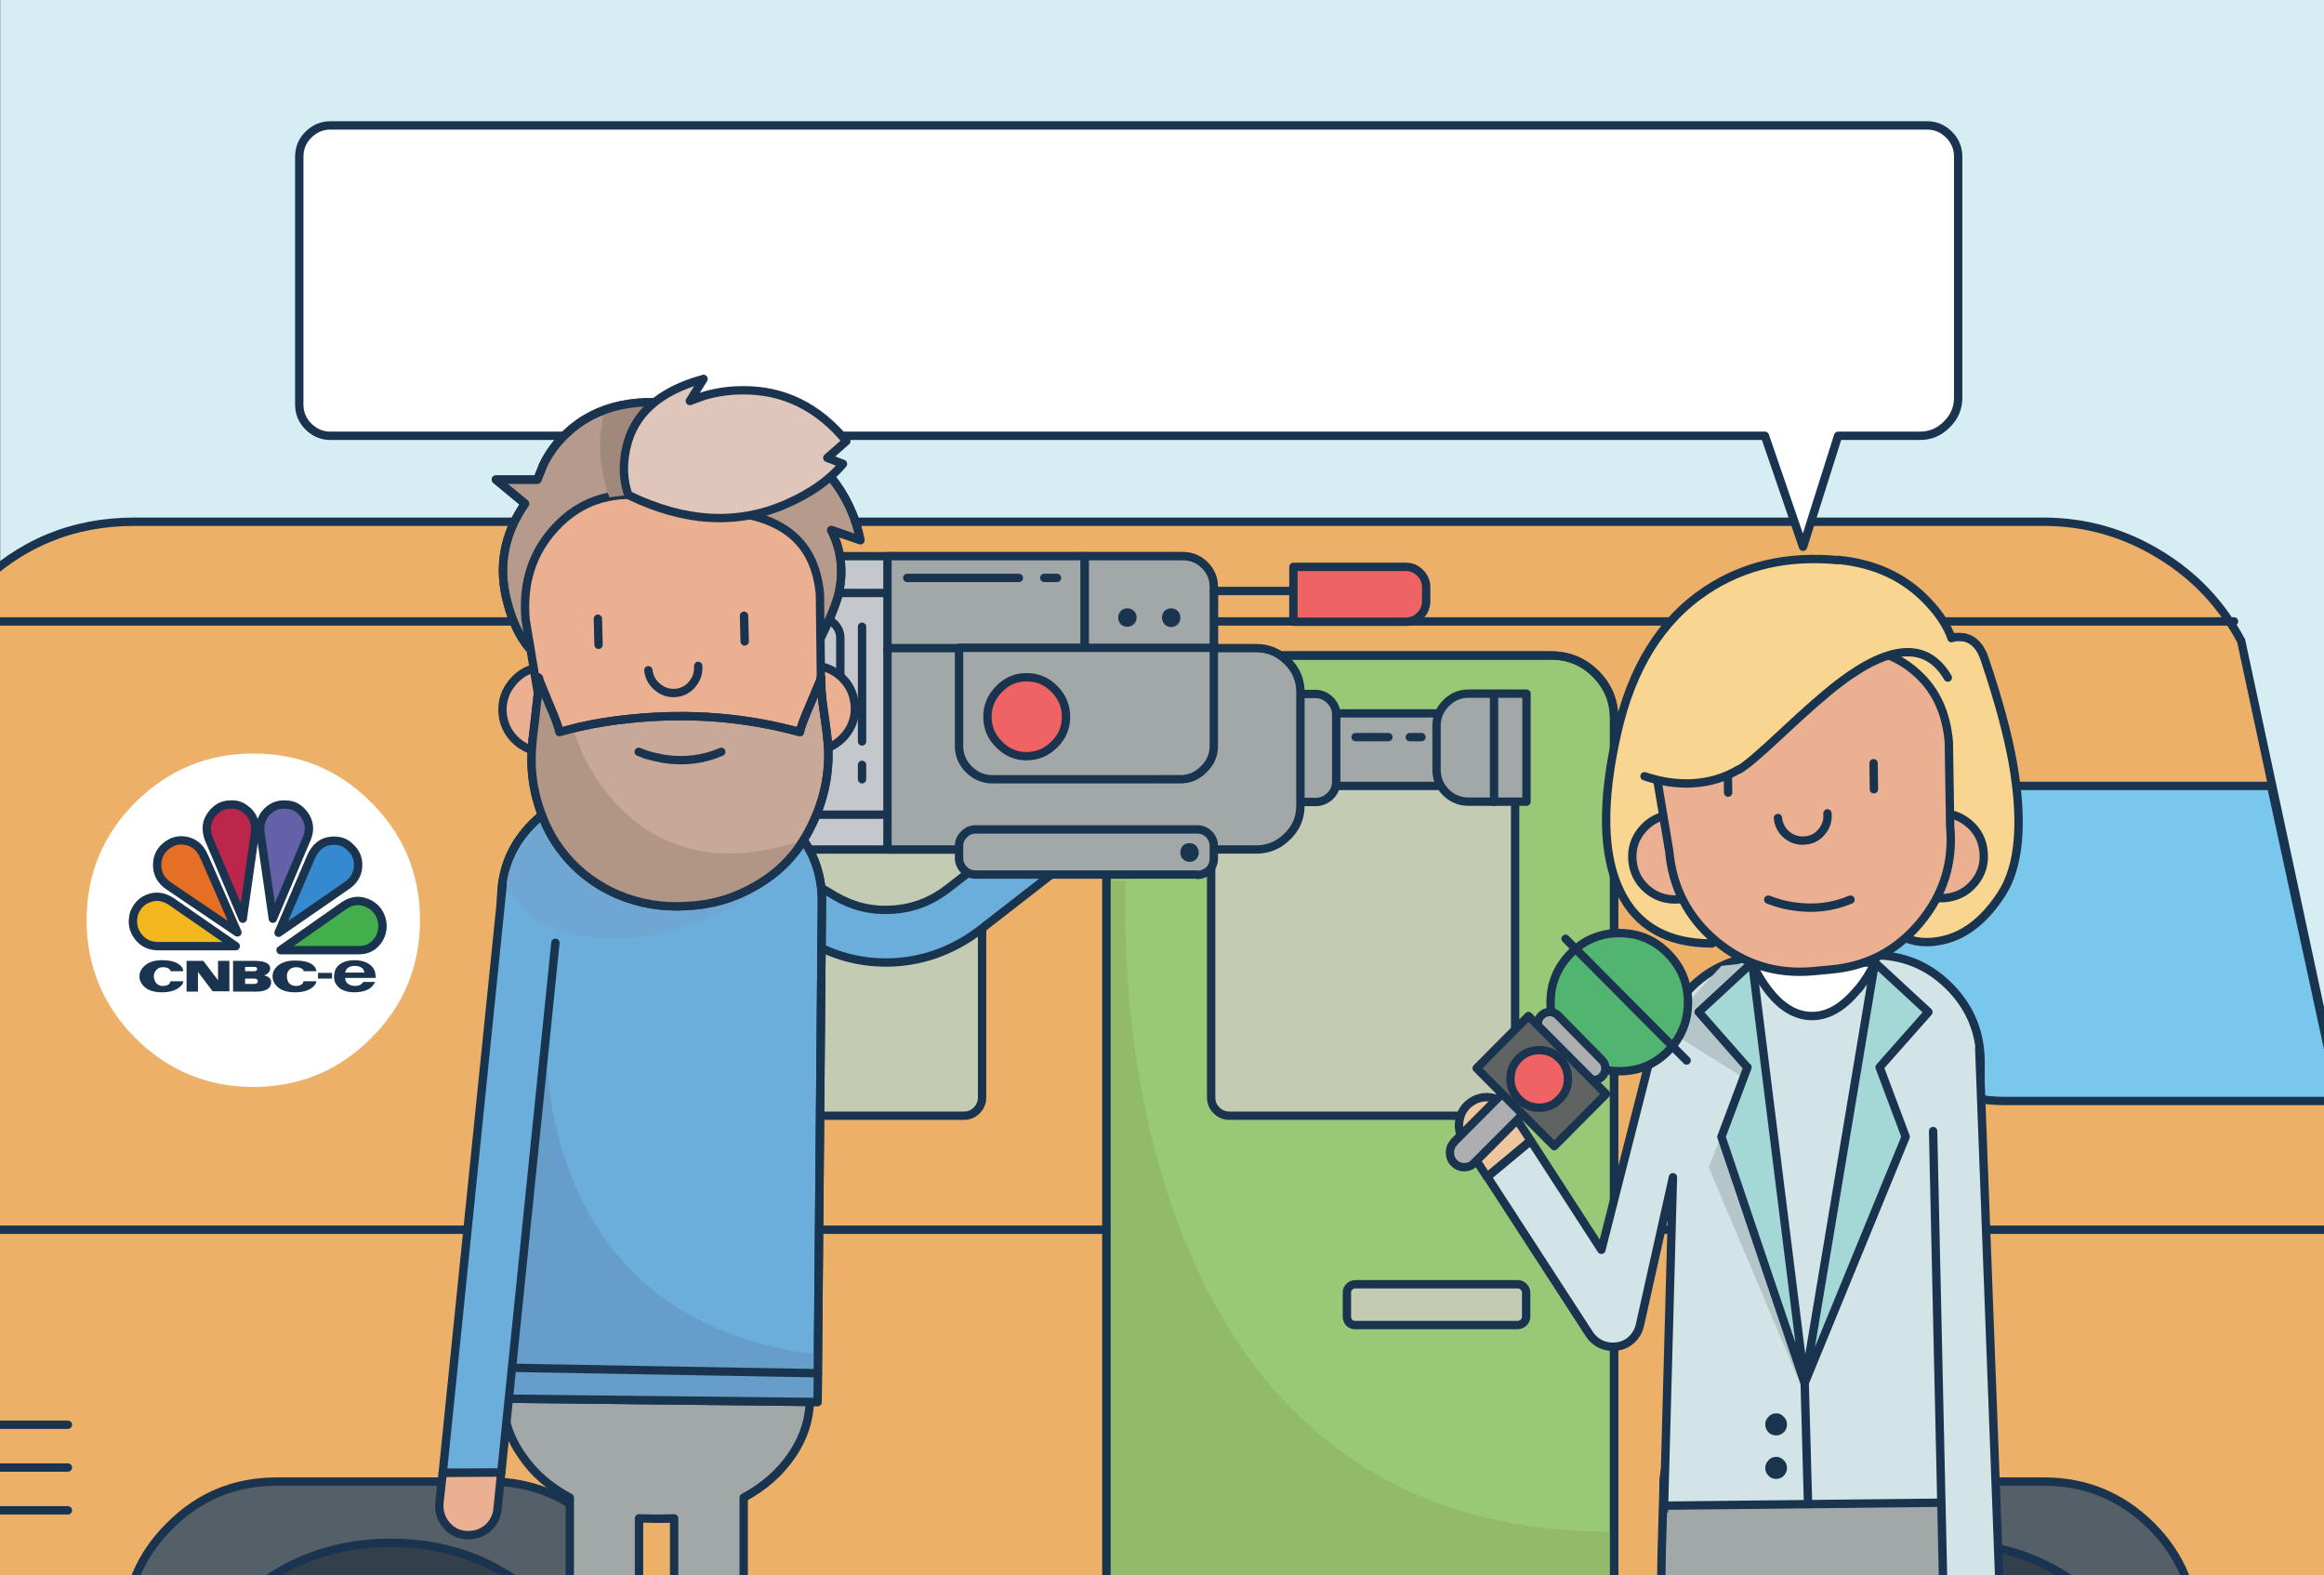 <svg xmlns:xlink="http://www.w3.org/1999/xlink" xmlns="http://www.w3.org/2000/svg" baseProfile="basic" width="695" height="471" viewBox="0 0 695 471" preserveAspectRatio="xMinYMin meet"><rect x="0" y="0" width="695" height="471" fill="#808080" stroke="none"/><defs><symbol id="a" overflow="visible"><path fill="#EAB091" d="M-10.2.8q2.6.9 5.5 1.3 9 1.4 17.1-2h-24.6l2 .7"/><path fill="none" stroke="#19344F" stroke-width="2.5" stroke-linecap="round" stroke-linejoin="round" d="M-10.2.8q2.6.9 5.5 1.3 9 1.4 17.1-2m-22.6.7l-2-.7"/></symbol><symbol id="d" overflow="visible"><use xlink:href="#a"/></symbol><symbol id="b" overflow="visible"><path fill="#B83436" d="M10.7.3L2.1 1.6q-2.7-.8-5.3.5-5.3-.9-7-1.6-2.9-1-3-.2 0 3 3.6 6.6 4.3 4.4 9.7 4.4 5.4 0 9.6-4.4 3.5-3.7 3.5-6.5 0-.8-2.5-.2"/></symbol><symbol id="c" overflow="visible"><use xlink:href="#b"/></symbol></defs><g overflow="visible"><path fill="#D7EDF4" d="M702.7 474V0H.1v474h702.6"/><path fill="#ECB069" stroke="#1A344F" stroke-width="2.5" stroke-linecap="round" stroke-linejoin="round" d="M670.2 191.6q-8.6-16.2-24.2-25.7-16.1-9.9-35-9.9H40.2q-27.8 0-47.4 19.7Q-27 195.3-27 223v282.1H708V367.7l-37.8-176.2"/><path fill="#7AC7EE" stroke="#19344F" stroke-width="2.5" stroke-linecap="round" stroke-linejoin="round" d="M699.6 329.1L679.2 235h-79.5q-19.5 0-33.3 13.8-13.8 13.7-13.8 33.3 0 19.5 13.8 33.3 13.8 13.8 33.3 13.8h99.9"/><path fill="#FFF" d="M125.6 275.1q0-20.6-14.6-35.2-14.6-14.6-35.2-14.6t-35.3 14.6q-14.6 14.6-14.6 35.2t14.6 35.3Q55.2 325 75.8 325q20.6 0 35.2-14.6 14.6-14.6 14.6-35.3"/><path fill="#E66F26" stroke="#1A344F" stroke-width="2.5" stroke-linecap="round" stroke-linejoin="round" d="M61.1 256.3q-1.5-3.9-5.1-4.8-3.6-.9-6.6 1.7-2.4 2.1-2.4 5.5 0 3.9 3.6 6.3L71 278.8l-9.9-22.6"/><path fill="#BD264B" stroke="#1A344F" stroke-width="2.5" stroke-linecap="round" stroke-linejoin="round" d="M74 242.5q-2.3-2.3-5.5-1.9-3 .1-5.1 2.8-2.5 3.1-1 7.3l10.2 24 3.6-25.3q.6-4.3-2.1-6.9"/><path fill="#6561A8" stroke="#1A344F" stroke-width="2.5" stroke-linecap="round" stroke-linejoin="round" d="M91 243.6q-2.2-3-5.4-3-3-.3-5.3 1.7-2.6 2.2-2.5 6.1l3.8 26.3 10.2-24.1q1.5-3.8-.8-7"/><path fill="#3589CE" stroke="#1A344F" stroke-width="2.5" stroke-linecap="round" stroke-linejoin="round" d="M92.9 256.5l-9.6 22.4 20.4-14.1q3.3-2.3 3.4-5.9.1-3.2-2.1-5.3-2.2-2.5-5.8-2.2-4.3.3-6.3 5.1"/><path fill="#42AF4C" stroke="#1A344F" stroke-width="2.5" stroke-linecap="round" stroke-linejoin="round" d="M107.4 284.1q3.6 0 5.7-3 2-3.1.9-6.6-1.1-3.2-4.2-4.5-3.4-1.5-6.8.7l-19.1 13.4h23.5"/><path fill="#F4B71E" stroke="#1A344F" stroke-width="2.5" stroke-linecap="round" stroke-linejoin="round" d="M40.1 273.1Q39 277 41.3 280q2.2 2.9 6 2.9h23.2l-19.2-13.3q-3.3-2.2-6.5-1.1-3.3 1-4.7 4.6"/><path fill="#1A344F" d="M54.8 290.4q0-1.1-1.2-2-1.7-1.3-5.2-1.3T43 289q-1.3 1.3-1.3 2.9 0 1.7 1.3 3 1.8 1.8 5.4 1.8 3.2 0 5-1.3 1.4-1 1.4-2H51l-.3.7q-.6.7-2 .7t-2.1-1q-.6-.9-.6-1.9t.6-1.7q.7-1 2.1-1 1.4 0 2 .6.3.3.3.6h3.8m28-1.4q-1.3 1.3-1.3 2.9 0 1.7 1.3 3 1.8 1.8 5.4 1.8 3.2 0 5-1.3 1.4-1 1.4-2h-3.8l-.3.7q-.7.7-2 .7-1.4 0-2.2-1-.5-.9-.5-1.9t.5-1.7q.8-1 2.2-1 1.3 0 2 .6.3.3.3.6h3.8q0-1.1-1.2-2-1.7-1.2-5.2-1.2t-5.4 1.8m-23.6 7.4v-5.8l4.4 5.8h5v-9.1h-3.4v5.8l-4.4-5.8h-5v9.2h3.4m10.5-9.2v9.2h6.8q4.6 0 4.6-2.9 0-1-1.1-1.6l-1.1-.4q.6 0 1.2-.6.7-.6.7-1.5 0-1.3-1.9-1.9-1.2-.3-2.4-.3h-6.8m3.6 1.8H76q.9 0 .9.6 0 .7-.9.7h-2.7v-1.3m0 5.1v-1.6H76q.5 0 .8.2.3.2.3.6 0 .8-1.1.8h-2.8m26-3.3h-4.1v1.7h4.2v-1.7m4 2.2l-.1-.7h9.2q-.1-1.4-.4-2.2-.9-2.2-4-2.9-.9-.2-2-.2-2 0-3.5.7-1.7.8-2.3 2.4-.3.9-.3 1.8 0 1.8 1 2.8.5.6 1 .9 1.6 1 4 1 3.9 0 5.6-2l.7-1.1h-3.5l-.5.5q-.6.7-2 .7-1.1 0-1.9-.5-.8-.4-1-1.3m5.7-2.2h-5.8l.3-.8q.4-.7 1.3-1 .5-.2 1.3-.2 1.8 0 2.6 1.1l.3.9"/><path fill="none" stroke="#1A344F" stroke-width="2.5" stroke-linecap="round" stroke-linejoin="round" d="M-14.9 185.8h683"/><path fill="#99C977" d="M336.4 201.5q-5.5 5.5-5.5 13.3v289.6h151.8V214.8q0-7.8-5.5-13.3-5.5-5.5-13.3-5.5H349.7q-7.8 0-13.3 5.5"/><path fill="none" stroke="#19344F" stroke-width="2.5" stroke-linecap="round" stroke-linejoin="round" d="M330.9 214.8q0-7.8 5.5-13.3 5.5-5.5 13.3-5.5h114.2q7.8 0 13.3 5.5 5.5 5.5 5.5 13.3v289.6M330.9 214.8v289.6"/><path fill="#C3CCB2" stroke="#1A344F" stroke-width="2.5" stroke-linecap="round" stroke-linejoin="round" d="M405.3 384q-1.1 0-1.8.8-.7.6-.7 1.7v7.2q0 1 .7 1.8.7.7 1.8.7h48.5q1 0 1.8-.7.8-.8.8-1.8v-7.2q0-1-.8-1.8-.7-.7-1.8-.7h-48.5"/><path fill="#555F68" stroke="#1A344F" stroke-width="2.5" stroke-linecap="round" stroke-linejoin="round" d="M656.6 488.3q0-18.8-13.2-32Q630 443 611.3 443h-64q-18.7 0-32 13.3t-13.2 32v16.9h154.5v-17"/><path fill="#33404C" stroke="#1A344F" stroke-width="2.5" stroke-linecap="round" stroke-linejoin="round" d="M629.9 576.4q19.7-19.7 19.7-47.6 0-28-19.7-47.7t-47.7-19.8q-28 0-47.6 19.8-19.8 19.8-19.8 47.6 0 28 19.8 47.7 19.7 19.8 47.6 19.8 27.9 0 47.7-19.8"/><path fill="#C4C7CB" stroke="#1A344F" stroke-width="3" stroke-linecap="round" stroke-linejoin="round" d="M611.9 528.8q0-12.3-8.7-21t-21-8.7q-12.3 0-21 8.7-8.6 8.7-8.6 21t8.7 21q8.6 8.6 20.9 8.6 12.3 0 21-8.7t8.7-21"/><path fill="#555F68" stroke="#1A344F" stroke-width="2.5" stroke-linecap="round" stroke-linejoin="round" d="M192 488.3q0-18.8-13.3-32t-32-13.3h-64q-18.8 0-32 13.3-13.3 13.2-13.3 32v16.9H192v-17"/><path fill="#33404C" stroke="#1A344F" stroke-width="2.5" stroke-linecap="round" stroke-linejoin="round" d="M164.5 576.4q19.8-19.7 19.8-47.6 0-28-19.8-47.7-19.7-19.8-47.6-19.8-28 0-47.7 19.8t-19.7 47.6q0 28 19.7 47.7 19.8 19.8 47.7 19.8 27.9 0 47.6-19.8"/><path fill="#C4C7CB" stroke="#1A344F" stroke-width="3" stroke-linecap="round" stroke-linejoin="round" d="M146.5 528.8q0-12.3-8.6-21-8.7-8.7-21-8.7t-21 8.7-8.7 21q0 12.3 8.7 21 8.7 8.6 21 8.6t21-8.7q8.6-8.7 8.6-21"/><path fill="none" stroke="#1A344F" stroke-width="2.5" stroke-linecap="round" stroke-linejoin="round" d="M-26.9 367.7h357.8m151.8 0H708"/><path fill="#C3CCB2" stroke="#1A344F" stroke-width="2.5" stroke-linecap="round" stroke-linejoin="round" d="M453 239q0-2.3-1.5-3.9-1.6-1.5-3.9-1.5h-80q-2.2 0-3.8 1.6-1.6 1.5-1.6 3.8v89.2q0 2.2 1.6 3.8t3.8 1.6h80q2.3 0 3.9-1.6t1.6-3.9V239m-159.4 0q0-2.3-1.6-3.9-1.6-1.5-3.8-1.5h-80q-2.3 0-3.9 1.6-1.6 1.5-1.6 3.8v89.2q0 2.2 1.6 3.8t3.9 1.6h80q2.2 0 3.8-1.6t1.6-3.9V239"/><path fill="none" stroke="#1A344F" stroke-width="2.5" stroke-linecap="round" stroke-linejoin="round" d="M-5.6 426h25.9m-26 12.8h26m-26 12.8h26"/><path fill="#FFF" stroke="#1A344F" stroke-width="2.5" stroke-linecap="round" stroke-linejoin="round" d="M585.6 46.9q0-3.9-2.7-6.6-2.8-2.8-6.6-2.8H98.8q-3.8 0-6.6 2.8-2.7 2.7-2.7 6.6v74q0 3.9 2.7 6.6 2.8 2.8 6.6 2.8h429l11.4 33.2 10.5-33.2h24.5q4.7 0 8-3.4 3.4-3.3 3.4-8v-72"/><path fill="#6BAEDB" d="M377.6 195.4q-3.2-.5-5.8 1.6l-88.5 68.8q-7.4 5.7-16.6 6.2-9.1.6-17.2-4.2l-55-33q-2.8-1.7-6-.9-3 .8-4.7 3.6-1.7 2.8-.9 6 .8 3.1 3.6 4.7l55 33q10.9 6.6 23.5 6.6 7.4 0 14.5-2.4 7.2-2.5 13.4-7.2l88.5-68.8q2.6-2 3-5.2.4-3.2-1.6-5.8-2-2.6-5.2-3"/><path fill="none" stroke="#19344F" stroke-width="2.5" stroke-linecap="round" stroke-linejoin="round" d="M377.6 195.4q-3.2-.5-5.8 1.6l-88.5 68.8q-7.4 5.7-16.6 6.2-9.1.6-17.2-4.2l-55-33q-2.8-1.7-6-.9-3 .8-4.7 3.6-1.7 2.8-.9 6 .8 3.1 3.6 4.7l55 33q10.9 6.6 23.5 6.6 7.4 0 14.5-2.4 7.2-2.5 13.4-7.2l88.5-68.8q2.6-2 3-5.2.4-3.2-1.6-5.8-2-2.6-5.2-3"/><path fill="#C4C7CB" stroke="#1A344F" stroke-width="2.5" stroke-linecap="round" stroke-linejoin="round" d="M363 176.3q0-4.2-3-7.1-2.8-2.9-7-2.9H224.7q-4.1 0-7 2.9-3 3-3 7v67.9q0 4.1 3 7 2.9 2.9 7 2.9H353q4.2 0 7-2.9 3-3 3-7v-67.8"/><path fill="#C4C7CB" stroke="#1A344F" stroke-width="2.5" stroke-linecap="round" stroke-linejoin="round" d="M350.6 243.6v-66.3H226v66.3h124.5"/><path fill="#C4C7CB" stroke="#1A344F" stroke-width="2.5" stroke-linecap="round" stroke-linejoin="round" d="M251.3 190.8q0-2.5-1.8-4.3-1.8-1.8-4.4-1.8h-5.6q-2.6 0-4.4 1.8-1.8 1.8-1.8 4.3v23.4q0 2.6 1.8 4.4 1.8 1.8 4.4 1.8h5.6q2.6 0 4.4-1.8 1.8-1.8 1.8-4.4v-23.4"/><path fill="#A1A8A7" stroke="#19344F" stroke-width="2.5" stroke-linecap="round" stroke-linejoin="round" d="M324.4 194.7v-28.4h-59v28.4h59M435 235v-21.7h-41.4V235H435"/><path fill="#A1A8A7" stroke="#19344F" stroke-width="2.5" stroke-linecap="round" stroke-linejoin="round" d="M393.4 239.8q2.5 0 4.4-1.8 1.8-1.8 1.8-4.3v-20q0-2.5-1.8-4.3-1.9-1.9-4.4-1.9h-8.7v32.3h8.7"/><path fill="#91BA6A" d="M337.3 293.9q-.8-11.4-.8-22.1l.2-8.4h-5.8v207.7h151.8q.4-2.6.6-5.5.5-5.9-.6-7.6-54.3.2-89.4-30.2-28.1-24.4-42.8-67-10.5-30.4-13.2-67"/><path fill="none" stroke="#19344F" stroke-width="2.5" stroke-linecap="round" stroke-linejoin="round" d="M330.9 214.8q0-7.8 5.5-13.3 5.5-5.5 13.3-5.5h114.2q7.8 0 13.3 5.5 5.5 5.5 5.5 13.3v289.6M330.9 214.8v289.6"/><path fill="#A1A8A7" stroke="#19344F" stroke-width="2.5" stroke-linecap="round" stroke-linejoin="round" d="M385 197.7q-3.9-3.9-9.3-3.9H265.4V254h110.3q5.4 0 9.3-3.9 3.9-3.8 3.9-9.2V207q0-5.5-3.9-9.3"/><path fill="#A1A8A7" stroke="#19344F" stroke-width="2.5" stroke-linecap="round" stroke-linejoin="round" d="M324.4 166.3v27.6H363v-18.4q0-3.8-2.7-6.5t-6.5-2.7h-29.4"/><path fill="#A1A8A7" stroke="#19344F" stroke-width="2.5" stroke-linecap="round" stroke-linejoin="round" d="M353 233q4.1 0 7-3 3-2.9 3-7v-29.3h-76.2V223q0 4.1 2.9 7 3 3 7.1 3H353m5 28.6q2 0 3.6-1.4 1.4-1.5 1.4-3.5V253q0-2-1.4-3.5-1.5-1.5-3.6-1.5h-66.2q-2.1 0-3.5 1.5-1.5 1.4-1.5 3.5v3.5q0 2.1 1.5 3.6 1.4 1.4 3.5 1.4H358m98.5-21.8v-32.3h-17.3q-4 0-6.8 2.9-2.8 2.8-2.8 6.8v13q0 4 2.8 6.8t6.8 2.8h17.3"/><path fill="none" stroke="#1A344F" stroke-width="2.5" stroke-linecap="round" stroke-linejoin="round" d="M446.8 207.6v32.2m-25.2-19.4h3.5m-19.7 0h9.8m-102.9-47.6h3.8m-44.8 0h33.4"/><path fill="#1A344F" d="M245 194.7q0-1.1-.7-2-.9-.7-2-.7t-2 .7q-.8.9-.8 2t.8 2q.8.8 2 .8t2-.8q.8-.8.8-2m113.4 60.2q0-1.1-.8-2-.8-.8-2-.8t-2 .8q-.7.8-.7 2t.8 2q.8.8 2 .8t1.9-.8q.8-.8.8-2m-23.3-72.2q-.8.8-.8 2 0 1.1.8 2 .8.7 1.9.7t2-.8q.8-.8.8-2t-.8-1.9q-.8-.8-2-.8-1.1 0-2 .8m17.9 2q0-1.2-.8-2t-2-.8q-1.1 0-2 .8-.7.9-.7 2t.8 2q.8.8 1.9.8t2-.8q.8-.9.8-2"/><path fill="none" stroke="#1A344F" stroke-width="2.5" stroke-linecap="round" stroke-linejoin="round" d="M257.8 228.7v4.3m0-45.6v34.3"/><path fill="none" stroke="#19344F" stroke-width="2.5" stroke-linecap="round" stroke-linejoin="round" d="M363 176.7h27.9"/><path fill="#EF6365" stroke="#1A344F" stroke-width="2.5" stroke-linecap="round" stroke-linejoin="round" d="M386.8 169.6v16.3h33.6q2.5 0 4.3-1.8 1.8-1.8 1.8-4.3v-4.2q0-2.5-1.8-4.3-1.8-1.8-4.3-1.8h-33.6"/><path fill="none" stroke="#474747" stroke-width="2.5" stroke-linecap="round" stroke-linejoin="round" d="M206.4 425.1v221"/><path fill="#A1A8A7" stroke="#19344F" stroke-width="2.5" stroke-linecap="round" stroke-linejoin="round" d="M196.2 382q-19 0-32.3 10.6-13.4 10.5-13.4 25.4 0 9.2 5.5 17.1 5.2 7.8 14.4 12.7v232.5q0 4.3 3 7.4 3 3 7.3 3t7.4-3q3-3.1 3-7.4V454l5.1.1q18.9 0 32.3-10.5 13.4-10.6 13.4-25.6 0-14.9-13.4-25.5-13.4-10.5-32.3-10.5"/><path fill="none" stroke="#474747" stroke-width="3" stroke-linecap="round" stroke-linejoin="round" d="M216.4 680.9l.2 8.6m-10.7-8.6l.2 8.6"/><path fill="#A1A8A7" d="M228.8 392.6Q215.5 382 196.5 382v72.2q1.8 0 5-.3v226.4q0 4.3 3.1 7.4 3 3 7.4 3t7.3-3q3-3.1 3-7.4V447.8q9.2-5 14.5-12.7 5.4-8 5.4-17 0-15-13.4-25.6"/><path fill="none" stroke="#19344F" stroke-width="2.5" stroke-linecap="round" stroke-linejoin="round" d="M228.8 392.6Q215.5 382 196.5 382m32.3 10.6q13.4 10.5 13.4 25.4 0 9.2-5.4 17.1-5.3 7.8-14.4 12.7v232.5q0 4.3-3.1 7.4-3 3-7.3 3t-7.4-3q-3-3.1-3-7.4V454l-5.1.1"/><path fill="#4E97D1" d="M260.3 686.8q0-5-3.4-8.5-3.5-3.5-8.5-3.5h-53.3v23.9h53.3q5 0 8.5-3.5 3.4-3.5 3.4-8.4"/><path fill="none" stroke="#474747" stroke-width="3" stroke-linecap="round" stroke-linejoin="round" d="M260.3 686.8q0-5-3.4-8.5-3.5-3.5-8.5-3.5h-53.3v23.9h53.3q5 0 8.5-3.5 3.4-3.5 3.4-8.4"/><path fill="#4E97D1" d="M226.8 678.3q-3.5-3.5-8.4-3.5H165v23.9h53.3q5 0 8.5-3.5 3.4-3.5 3.5-8.4 0-5-3.5-8.5"/><path fill="none" stroke="#474747" stroke-width="3" stroke-linecap="round" stroke-linejoin="round" d="M226.8 678.3q-3.5-3.5-8.4-3.5H165v23.9h53.3q5 0 8.5-3.5 3.4-3.5 3.5-8.4 0-5-3.5-8.5"/><path fill="#DE5A4B" stroke="#474747" stroke-width="3" stroke-linecap="round" stroke-linejoin="round" d="M165 661.8v13h32.6v-13H165"/><path fill="#DE5A4B" stroke="#474747" stroke-width="3" stroke-linecap="round" stroke-linejoin="round" d="M227.7 674.8v-13h-32.6v13h32.6"/><path fill="#6BAEDB" d="M245.8 269.4q0-13.2-9.2-22.7t-22.4-9.6l-32.1-.3q-13.2 0-22.6 9.2-9.5 9.4-9.6 22.6l.7 149.6 93.9 1 1.3-149.8"/><path fill="none" stroke="#19344F" stroke-width="2.5" stroke-linecap="round" stroke-linejoin="round" d="M245.8 269.4q0-13.2-9.2-22.7t-22.4-9.6l-32.1-.3q-13.2 0-22.6 9.2-9.5 9.4-9.6 22.6l.7 149.6 93.9 1 1.3-149.8"/><path fill="#6FA7D2" d="M155 254.9q-4.4 8-5.1 13.8 22.7 18.2 53.2 8.8 15.2-4.7 26-13.1-14.7-5.5-30.2-10.7-31-10.4-34.8-9.1-4.3 1.4-9.1 10.3"/><path fill="#669DC9" d="M163.8 321q-.5-5.1-.5-9.9l.2-3.8-15.1 110.4 96.1 1.5.2-14.1q-55.1-6.9-73.7-53-5.8-14.4-7.2-31"/><path fill="none" stroke="#19344F" stroke-width="2.5" stroke-linecap="round" stroke-linejoin="round" d="M245.8 269.4q0-13.2-9.2-22.7t-22.4-9.6l-32.1-.3q-13.2 0-22.6 9.2-9.5 9.4-9.6 22.6l.7 149.6 93.9 1 1.3-149.8"/><path fill="none" stroke="#1A344F" stroke-width="2.5" stroke-linecap="round" stroke-linejoin="round" d="M244.6 410.6l-90.1-1.6"/><path fill="#6BAEDB" d="M166 282l-15.7-17.3-18 175.7H150l16.2-158.5"/><path fill="none" stroke="#19344F" stroke-width="2.5" stroke-linecap="round" stroke-linejoin="round" d="M132.4 440.4h17.5l16.2-158.5m-33.7 158.5l17.9-175.7"/><path fill="#EAB091" stroke="#1A344F" stroke-width="2.5" stroke-linecap="round" stroke-linejoin="round" d="M146 456.8q2.5-2.3 2.8-5.7l1.1-10.8-17.5.1-1 9q-.3 3.7 2 6.5t5.9 3.1h.8q3.4 0 5.9-2.2"/><path fill="none" stroke="#474747" stroke-width="2.5" stroke-linecap="round" stroke-linejoin="round" d="M560.9 475.4v221"/><path fill="#A1A8A7" stroke="#19344F" stroke-width="2.5" stroke-linecap="round" stroke-linejoin="round" d="M572.7 428.8q-12.8-10.1-30.7-10.1-19.8 0-31.2 5.7-13.3 6.6-13.3 20 0 14.9 13.3 28.5 13.9 14.3 31.2 14.3l4.8-.1v215q0 4.2 2.9 7 2.9 2.9 7 2.9t6.9-2.9q2.9-2.9 2.9-7l10.2-189.3q7.2-4 8.6-27.8.5-7.9.3-18.6l-.2-13.4q0-14.2-12.7-24.3"/><path fill="none" stroke="#474747" stroke-width="3" stroke-linecap="round" stroke-linejoin="round" d="M527.1 695.3l-.2 7.7m9.5-7.7l-.2 7.7"/><path fill="#A1A8A7" d="M541.7 487.3v-68.6q-19.7 0-31.1 5.7-13.1 6.6-13.1 20l-.4 14q-.4 11.9-.2 20.2.7 26 7.9 30L517 702q0 4.1 2.9 7 2.9 2.9 7 2.9t6.9-2.9q2.9-2.9 2.9-7v-215l4.9.1"/><path fill="none" stroke="#19344F" stroke-width="2.5" stroke-linecap="round" stroke-linejoin="round" d="M496.9 478.6q-.2-8.3.2-20.2l.4-14q0-13.4 13.1-20 11.4-5.7 31-5.7M497 478.6q.7 26 7.9 30L517 702q0 4.1 2.9 7 2.9 2.9 7 2.9t6.9-2.9q2.9-2.9 2.9-7v-215l4.9.1"/><path fill="#4E97D1" d="M491.3 693q-3.1 3.1-3.1 7.5t3 7.5q3.2 3.1 7.5 3.1h47.2v-21.2h-47.2q-4.3 0-7.4 3.1"/><path fill="none" stroke="#474747" stroke-width="3" stroke-linecap="round" stroke-linejoin="round" d="M491.3 693q-3.1 3.1-3.1 7.5t3 7.5q3.2 3.1 7.5 3.1h47.2v-21.2h-47.2q-4.3 0-7.4 3.1"/><path fill="#4E97D1" d="M517.9 693q-3.1 3.1-3.1 7.5t3.1 7.5q3.1 3.1 7.5 3.1h47.2v-21.2h-47.2q-4.4 0-7.5 3.1"/><path fill="none" stroke="#474747" stroke-width="3" stroke-linecap="round" stroke-linejoin="round" d="M517.9 693q-3.1 3.1-3.1 7.5t3.1 7.5q3.1 3.1 7.5 3.1h47.2v-21.2h-47.2q-4.4 0-7.5 3.1"/><path fill="#DE5A4B" stroke="#474747" stroke-width="3" stroke-linecap="round" stroke-linejoin="round" d="M572.6 689.9v-11.4h-29v11.4h29"/><path fill="#DE5A4B" stroke="#474747" stroke-width="3" stroke-linecap="round" stroke-linejoin="round" d="M545.9 689.9v-11.4H517v11.4H546"/><path fill="#EDC69D" stroke="#1A344F" stroke-width="2.5" stroke-linecap="round" stroke-linejoin="round" d="M457.8 341.1l-6.1-9.3q-1.8-2.8-5.2-3.5-3.4-.8-6.4 1.1-2.9 1.9-3.6 5.3-.7 3.5 1.2 6.4l7 10.8 13-10.8"/><path fill="#D2E4E5" stroke="#1A344F" stroke-width="2.5" stroke-linecap="round" stroke-linejoin="round" d="M457.8 341.1l-13 10.8 30.5 47q1.2 1.8 3 2.8 1.9 1 4 1l1.4-.1q2.5-.4 4.3-2.1 1.8-1.7 2.4-4.2l9.9-44.3-2.7 99.6.1-1.4 93.9-1 .3 9.3.4-141.1q-.1-13.3-9.5-22.6t-22.7-9.2l-32 .2q-7.2.1-13.6 3.2-6.2 3-10.7 8.4-2.5.3-4.5 2t-2.6 4.3l-17.8 70-21.1-32.6"/><path fill="#B5C6C8" d="M524 287.8l-9.2 1-17.1 18.6 23.8 14.9L511 349l28.7 68-10.1-68.7-5.6-60.6"/><path fill="#FFF" stroke="#1A344F" stroke-width="2.5" stroke-linecap="round" stroke-linejoin="round" d="M555.7 295.8q3.2-4 5-8H524l1.1 2.5q1.6 3 3.5 5.5 6 8 13.3 8 7.2 0 13.7-8"/><path fill="#D2E4E5" d="M591.9 313.4l-13.8 24.8 3.6 157.4 16.9-4.5-6.7-177.7"/><path fill="none" stroke="#1A344F" stroke-width="2.5" stroke-linecap="round" stroke-linejoin="round" d="M598.6 491.1l-17 4.5-3.5-157.4m20.5 153l-6.7-177.8"/><path fill="#EF6365" stroke="#1A344F" stroke-width="2.5" stroke-linecap="round" stroke-linejoin="round" d="M318.8 214.3q0-4.8-3.5-8.3-3.4-3.5-8.3-3.5-4.8 0-8.2 3.5-3.5 3.5-3.5 8.3 0 4.9 3.5 8.3 3.4 3.5 8.2 3.5t8.3-3.5q3.5-3.4 3.5-8.3"/><path fill="#ACAEAF" stroke="#1A344F" stroke-width="2.5" stroke-linecap="round" stroke-linejoin="round" d="M434.8 341.6q-1.2 1.2-1.2 3t1.2 3.1q1.3 1.3 3.1 1.3t3-1.3l31.9-32-6.1-6.2-31.9 32"/><path fill="#51B470" stroke="#1A344F" stroke-width="2.5" stroke-linecap="round" stroke-linejoin="round" d="M484.3 279q-8.5 0-14.5 6-6.1 6.2-6.1 14.7t6 14.6q6 6 14.6 6t14.5-6q6-6.1 6-14.6t-6-14.6q-6-6.1-14.5-6.1"/><path fill="none" stroke="#1A344F" stroke-width="2.5" stroke-linecap="round" stroke-linejoin="round" d="M468.2 280.7l36.2 36.4"/><path fill="#ACAEAF" stroke="#1A344F" stroke-width="2.5" stroke-linecap="round" stroke-linejoin="round" d="M480.1 319.4q0-1.4-1-2.4l-13.2-13.4q-1-1-2.5-1-1.4 0-2.4 1-1.1 1-1.1 2.5t1 2.5l13.3 13.3q1 1 2.5 1t2.4-1q1-1 1-2.5"/><path fill="#5F6361" stroke="#1A344F" stroke-width="2.5" stroke-linecap="round" stroke-linejoin="round" d="M457.1 303.8l-15.5 15.6 23.2 23.3 15.5-15.6-23.2-23.3"/><path fill="#EF6365" stroke="#1A344F" stroke-width="2.5" stroke-linecap="round" stroke-linejoin="round" d="M454.2 316.5q-2.5 2.5-2.5 6.1 0 3.5 2.5 6 2.5 2.6 6.1 2.6 3.6 0 6-2.5 2.6-2.5 2.6-6.1 0-3.6-2.5-6.1-2.5-2.5-6.1-2.5-3.6 0-6.1 2.5"/><path fill="#A3D8D6" stroke="#1A344F" stroke-width="2.5" stroke-linecap="round" stroke-linejoin="round" d="M522.6 319.1l-7.8 20.8 24.9 73.7L524 287.8l-16 14.8 14.5 16.5M569.9 339.9l-7.8-20.8 14.6-16.5-16-14.8-21 125.7 30.2-73.6"/><path fill="none" stroke="#1A344F" stroke-width="2.5" stroke-linecap="round" stroke-linejoin="round" d="M539.7 413.6l1 36.1"/><path fill="#1A344F" d="M534.4 438.9q0-1.4-1-2.3-.9-1-2.2-1-1.4 0-2.3 1-1 1-1 2.3 0 1.4 1 2.4.9.9 2.3.9 1.3 0 2.3-1 .9-1 .9-2.3m0-13q0-1.4-1-2.3-.9-1-2.2-1-1.4 0-2.3 1-1 1-1 2.3 0 1.4 1 2.4.9.9 2.3.9 1.3 0 2.3-1 .9-.9.9-2.3"/><path fill="#F8D68F" d="M576.6 180q-10.3-11-26.9-12.6-22.5-2-39.4 9.1-20.1 13.3-26.7 42.7-7 31 .9 47.3 7.5 15.6 27.5 15.6l58.3-1.4 2.6.7q3.3.6 6.7 0 11-1.8 18.9-14 8.1-12.3 3.5-39-2.3-13-8.4-31.2-1.8-5.6-6.1-6.6-1.4-.3-2.8-.1l-1.1.2q-1.8-5.2-7-10.7"/><path fill="none" stroke="#19344F" stroke-width="2.5" stroke-linecap="round" stroke-linejoin="round" d="M549.7 167.4q16.6 1.6 26.9 12.6 5.2 5.5 7 10.8l1.1-.3q1.4-.1 2.8.1 4.3 1 6.1 6.7 6.1 18.1 8.4 31.1 4.6 26.6-3.5 39-8 12.3-18.9 14-3.4.6-6.7 0l-2.6-.7m-20.6-113.2q-22.5-2.2-39.4 9-20.1 13.3-26.7 42.7-7 31 .9 47.3 7.5 15.6 27.5 15.6"/><path fill="#EAB091" stroke="#19344F" stroke-width="2.5" stroke-linecap="round" stroke-linejoin="round" d="M509 246.6q-4.1-3.4-9.3-3-5.2.5-8.6 4.5-3.4 4-2.9 9.3.5 5.2 4.5 8.6 4 3.3 9.3 2.9 5.2-.5 8.6-4.5 3.3-4 2.8-9.3-.4-5.2-4.4-8.5m79.8-.4q-4.1-3.4-9.3-3-5.2.6-8.6 4.6-3.4 4-2.9 9.2.5 5.2 4.5 8.6 4 3.4 9.3 2.9 5.2-.5 8.6-4.5 3.3-4 2.8-9.2-.4-5.2-4.4-8.6"/><path fill="#EAB091" stroke="#19344F" stroke-width="2.5" stroke-linecap="round" stroke-linejoin="round" d="M553.5 193.6q-8-1-12.3-.7l-10.4-.3q-16.1-2.2-26.8 9.3-10.4 11.1-9 27.6l4.2 25.1q1.5 16.3 14 26.8 12.5 10.4 28.8 9l5.4-.5q16.3-1.4 26.8-14t9-28.8l-.4-25.3q-1.1-12.8-9.3-20.3-7.8-7.3-20-8"/><path fill="none" stroke="#19344F" stroke-width="2.5" stroke-linecap="round" stroke-linejoin="round" d="M516.7 229.2l.1 7.8m43.5-8.8l.1 7.8m-15.6 12.7q-2 2.4-5 2.6-3.1.3-5.5-1.7-2.3-2-2.6-5m13.1 4.1q2-2.4 1.7-5.5"/><path fill="#F8D68F" d="M531.7 182.5q-1.8.6-25.2 0l-18.3 45.1 2.9 2.8q3.8 2.8 8.5 3.9 14.8 3.4 32-12.7 17.3-16.2 29.4-23.3 6-3.6 8.6-3.9l20.3 5.2-4.2-1.8q-19.2-8.6-28.1-11.4-3.3-1-4.1-.9l-10.2-1.7q-10.5-1.7-11.6-1.3"/><path fill="none" stroke="#19344F" stroke-width="2.5" stroke-linecap="round" stroke-linejoin="round" d="M520.1 230q-6.4 3.8-13.9 4.2-7 .4-14.4-2.1m28.3-2q3-1.7 12.7-10.8 11.3-10.6 17.4-15.2 23-17.4 32.3-1.5"/><path fill="#B69A8B" d="M214.5 123l-6.7-1.4q-24.8-4.9-38.4 8-4.3 4-6.9 9.3l-1.8 4.5h-12.4l8.7 7.2q-9.6 13.9-5.2 29.8 2.1 8 6.2 13.1l87.6-3.1q4.3-8.8 5.3-13.3 2.1-9.8-2.3-18.6l8.7 3q-4.4-21.8-27.4-33-7.2-3.5-15.4-5.5"/><path fill="none" stroke="#1A344F" stroke-width="2.5" stroke-linecap="round" stroke-linejoin="round" d="M207.8 121.6l6.7 1.4q8.2 2 15.4 5.5 23 11.3 27.4 33l-8.7-3q4.4 8.8 2.3 18.6-1 4.5-5.3 13.3m-37.8-68.8q-24.8-4.9-38.4 8-4.3 4-6.9 9.3l-1.8 4.5h-12.4l8.7 7.2q-9.6 13.9-5.2 29.8 2.1 8 6.2 13.1"/><path fill="#EAB091" stroke="#1A344F" stroke-width="2.5" stroke-linecap="round" stroke-linejoin="round" d="M171.1 202.4q-4-3.4-9.2-3-5.3.6-8.6 4.6-3.4 4-3 9.3.5 5.2 4.5 8.6 4 3.3 9.3 2.9 5.2-.5 8.6-4.5 3.4-4.1 2.9-9.3-.5-5.2-4.5-8.6m80-.4q-4.1-3.4-9.3-2.9-5.2.5-8.6 4.5-3.4 4-2.9 9.3.5 5.2 4.5 8.5 4 3.4 9.3 3 5.2-.5 8.6-4.5 3.4-4 2.9-9.3-.5-5.2-4.5-8.6"/><path fill="#EAB091" stroke="#1A344F" stroke-width="2.5" stroke-linecap="round" stroke-linejoin="round" d="M166.2 157.6q-10.5 11.2-9 27.8l4.2 25.1q1.4 16.3 14 26.8 12.6 10.4 28.8 9l5.5-.5q16.3-1.4 26.8-14 10.5-12.5 9-28.8l-.3-25.4q-1.4-15.2-13.5-21-10.2-5-28.4-3.3l-10.3-5q-16.1-2.1-26.8 9.3"/><path fill="#A0887A" d="M194.5 121.5q-10.5-.3-13.8 1.1l-1.2 7.5q-.5 9.3 2.7 18.6l5.7-.7q-.3-3.9.3-9.1 1.3-10.4 6.3-17.4"/><path fill="none" stroke="#1A344F" stroke-width="2.5" stroke-linecap="round" stroke-linejoin="round" d="M207.8 121.6l6.7 1.4q8.2 2 15.4 5.5 23 11.3 27.4 33l-8.7-3q4.4 8.8 2.3 18.6-1 4.5-5.3 13.3m-37.8-68.8q-24.8-4.9-38.4 8-4.3 4-6.9 9.3l-1.8 4.5h-12.4l8.7 7.2q-9.6 13.9-5.2 29.8 2.1 8 6.2 13.1"/><path fill="#DEC6BB" stroke="#1A344F" stroke-width="2.5" stroke-linecap="round" stroke-linejoin="round" d="M210.7 118.3l-4.4 1.6 4.1-6.6q-19.8 5.4-23.1 20.6-1.7 7.6.6 14.1 25.2 12.3 47.2 2.7 11-4.8 17-12l-4.7-1.8 5.7-5q-12.7-15.4-31.1-15.2-5.7 0-11.3 1.6"/><path fill="none" stroke="#1A344F" stroke-width="2.5" stroke-linecap="round" stroke-linejoin="round" d="M178.8 185l.2 7.8m43.5-8.7l.2 7.7m-26.1 13.6q-2.4-2-2.7-5m2.7 5q2.3 2 5.4 1.8 3.1-.3 5-2.6 2-2.4 1.8-5.5"/><path fill="#C8A896" d="M245.4 203.3l.2-.6h-.1l-.1.2v.3"/><path fill="#C8A896" d="M245.4 203.3l-3.2 7.4q-2.5 5.8-3 8.2-24.4-6.7-50.6-4-8.2.8-15.6 2.5l-5.7 1.5q-.5-2.4-3-8.2l-3.1-7.5q-.2 3.7-1.4 13.6-1.2 8.7-.7 14 .5 6.2 2.7 12.2 2.2 6.2 5.9 11.1 6.6 8.8 16.9 13.3 9.8 4.2 20.8 3.5 11.1-.5 20.5-6 9.9-5.6 15.4-15.4 6-10.7 6.4-22.2.2-4.4-1-12.2-1.2-8-1.3-11.8m-84.4-.6q0 .3.2.5v-.3q0-.2-.2-.3-.1 0 0 .2"/><path fill="none" stroke="#1A344F" stroke-width="2.5" stroke-linecap="round" stroke-linejoin="round" d="M245.6 202.8l-.1-.2-.1.3v.3l-3.2 7.6q-2.5 5.7-3 8.1-24.4-6.7-50.6-4-8.2.8-15.6 2.5l-5.7 1.5q-.5-2.4-3-8.2l-3.1-7.5v-.3q0-.2-.2-.3-.1 0 0 .2l.2.4q-.2 3.7-1.4 13.6-1.2 8.7-.7 14 .5 6.2 2.7 12.2 2.2 6.2 5.9 11.1 6.6 8.8 16.9 13.3 9.8 4.2 20.8 3.5 11.1-.5 20.5-6 9.9-5.6 15.4-15.4 6-10.7 6.4-22.2.2-4.4-1-12.2-1.2-8-1.3-11.8 0-.3.2-.5"/><path fill="none" stroke="#1A344F" stroke-width="2.5" stroke-linecap="round" stroke-linejoin="round" d="M193 225.6q2.7.8 5.5 1.3 9.2 1.4 17.2-2.1m-22.6.8l-2.1-.8"/><path fill="#B19685" d="M171.2 217.8l-4 1.1-4.4-11.8q-4.2 9.6-4 21.8.3 24.2 21.9 36.6 21.6 12.3 42.8.2 10.5-6 16.8-14.5-34.1 11.4-55-9.8-6.5-6.6-11-15.7l-3.1-7.8"/><path fill="none" stroke="#1A344F" stroke-width="2.5" stroke-linecap="round" stroke-linejoin="round" d="M161.2 202.8l-.2-.2q-.1 0 0 .2l.2.4q-.2 3.7-1.4 13.6-1.2 8.7-.7 14 .5 6.2 2.7 12.2 2.2 6.2 5.9 11.1 6.6 8.8 16.9 13.3 9.8 4.2 20.8 3.5 11.1-.5 20.5-6 9.9-5.6 15.4-15.4 6-10.7 6.4-22.2.2-4.4-1-12.2-1.2-8.1-1.3-11.9l.2-.4-.1-.1-.1.2v.3l-3.2 7.6q-2.5 5.7-3 8.1-24.4-6.7-50.6-4-8.2.8-15.6 2.5l-5.7 1.5q-.5-2.4-3-8.1l-3.1-7.6v-.3"/><use xlink:href="#c" transform="matrix(1 0 0 .169 541 269)"><animateTransform attributeName="transform" additive="replace" type="translate" dur="4.458s" keyTimes="0;1" values="0,0;0,0" fill="freeze"/><animateTransform attributeName="transform" additive="sum" type="translate" repeatCount="indefinite" dur="4.458s" keyTimes="0;0.009;0.019;0.028;0.037;0.047;0.056;0.065;0.075;0.084;0.093;0.103;0.112;0.122;0.131;0.14;0.15;0.224;0.234;0.243;0.252;0.262;0.271;0.28;0.29;0.299;0.542;0.551;0.561;0.569;0.57;1" values="541.05,269.346;541.05,269.604;541.05,269.828;541.05,270.135;541.05,270.401;541.05,270.65;541.05,270.204;541.05,269.809;541.05,269.346;541.05,269.604;541.05,269.828;541.05,270.135;541.05,270.401;541.05,270.65;541.05,270.204;541.05,269.809;541.05,269.346;541.05,269.346;541.05,269.604;541.05,269.828;541.05,270.135;541.05,270.401;541.05,270.65;541.05,270.204;541.05,269.809;541.05,269.346;541.05,269.346;541.05,269.604;541.05,269.828;541.05,270.135;0;0" calcMode="discrete"/><animateTransform attributeName="transform" additive="sum" type="translate" repeatCount="indefinite" dur="4.458s" keyTimes="0;0.57;0.579;0.589;0.598;0.608;0.617;0.626;0.636;0.645;0.654;0.664;0.673;0.682;0.692;0.701;0.71;0.72;0.729;0.738;0.748;0.757;0.766;0.776;0.785;0.794;0.804;0.813;0.822;0.831;0.832;1" values="0;541.05,270.135;541.05,270.401;541.05,270.65;541.05,270.204;541.05,269.809;541.05,269.346;541.05,269.346;541.05,269.604;541.05,269.828;541.05,270.135;541.05,270.401;541.05,270.65;541.05,270.204;541.05,269.809;541.05,269.346;541.05,269.346;541.05,269.604;541.05,269.828;541.05,270.135;541.05,270.401;541.05,270.65;541.05,270.204;541.05,269.809;541.05,269.346;541.05,269.604;541.05,269.828;541.05,270.135;541.05,270.401;541.05,270.65;0;0" calcMode="discrete"/><animateTransform attributeName="transform" additive="sum" type="translate" repeatCount="indefinite" dur="4.458s" keyTimes="0;0.832;0.841;0.851;0.86;1" values="0;541.05,270.65;541.05,270.204;541.05,269.809;541.05,269.346;541.05,269.346" calcMode="discrete"/><animateTransform attributeName="transform" additive="sum" type="scale" repeatCount="indefinite" dur="4.458s" keyTimes="0;0.009;0.019;0.028;0.037;0.047;0.056;0.065;0.075;0.084;0.093;0.103;0.112;0.122;0.131;0.14;0.15;0.224;0.234;0.243;0.252;0.262;0.271;0.28;0.29;0.299;0.542;0.551;0.561;0.569;0.57;1" values="1,0.169;1,0.335;1,0.501;1,0.668;1,0.834;1,1;1,0.723;1,0.446;1,0.169;1,0.335;1,0.501;1,0.668;1,0.834;1,1;1,0.723;1,0.446;1,0.169;1,0.169;1,0.335;1,0.501;1,0.668;1,0.834;1,1;1,0.723;1,0.446;1,0.169;1,0.169;1,0.335;1,0.501;1,0.668;1;1" calcMode="discrete"/><animateTransform attributeName="transform" additive="sum" type="scale" repeatCount="indefinite" dur="4.458s" keyTimes="0;0.57;0.579;0.589;0.598;0.608;0.617;0.626;0.636;0.645;0.654;0.664;0.673;0.682;0.692;0.701;0.71;0.72;0.729;0.738;0.748;0.757;0.766;0.776;0.785;0.794;0.804;0.813;0.822;0.831;0.832;1" values="1;1,0.668;1,0.834;1,1;1,0.723;1,0.446;1,0.169;1,0.169;1,0.335;1,0.501;1,0.668;1,0.834;1,1;1,0.723;1,0.446;1,0.169;1,0.169;1,0.335;1,0.501;1,0.668;1,0.834;1,1;1,0.723;1,0.446;1,0.169;1,0.335;1,0.501;1,0.668;1,0.834;1,1;1;1" calcMode="discrete"/><animateTransform attributeName="transform" additive="sum" type="scale" repeatCount="indefinite" dur="4.458s" keyTimes="0;0.832;0.841;0.851;0.86;1" values="1;1,1;1,0.723;1,0.446;1,0.169;1,0.169" calcMode="discrete"/><animateTransform attributeName="transform" additive="sum" type="translate" repeatCount="indefinite" dur="4.458s" keyTimes="0;0.009;0.019;0.028;0.037;0.047;0.056;0.065;0.075;0.084;0.093;0.103;0.112;0.122;0.131;0.14;0.15;0.224;0.234;0.243;0.252;0.262;0.271;0.28;0.29;0.299;0.542;0.551;0.561;0.569;0.57;1" values="0,-2.05;0,-1.95;0,-2.05;0,-2;0,-2.1;0,-2.1;0,-2.15;0,-2.15;0,-2.05;0,-1.95;0,-2.05;0,-2;0,-2.1;0,-2.1;0,-2.15;0,-2.15;0,-2.05;0,-2.05;0,-1.95;0,-2.05;0,-2;0,-2.1;0,-2.1;0,-2.15;0,-2.15;0,-2.05;0,-2.05;0,-1.95;0,-2.05;0,-2;0;0" calcMode="discrete"/><animateTransform attributeName="transform" additive="sum" type="translate" repeatCount="indefinite" dur="4.458s" keyTimes="0;0.57;0.579;0.589;0.598;0.608;0.617;0.626;0.636;0.645;0.654;0.664;0.673;0.682;0.692;0.701;0.71;0.72;0.729;0.738;0.748;0.757;0.766;0.776;0.785;0.794;0.804;0.813;0.822;0.831;0.832;1" values="0;0,-2;0,-2.1;0,-2.1;0,-2.15;0,-2.15;0,-2.05;0,-2.05;0,-1.95;0,-2.05;0,-2;0,-2.1;0,-2.1;0,-2.15;0,-2.15;0,-2.05;0,-2.05;0,-1.95;0,-2.05;0,-2;0,-2.1;0,-2.1;0,-2.15;0,-2.15;0,-2.05;0,-1.95;0,-2.05;0,-2;0,-2.1;0,-2.1;0;0" calcMode="discrete"/><animateTransform attributeName="transform" additive="sum" type="translate" repeatCount="indefinite" dur="4.458s" keyTimes="0;0.832;0.841;0.851;0.86;1" values="0;0,-2.1;0,-2.15;0,-2.15;0,-2.05;0,-2.05" calcMode="discrete"/></use><use xlink:href="#d" transform="translate(541 268.9)"><animateTransform attributeName="transform" additive="replace" type="translate" dur="4.458s" keyTimes="0;1" values="0,0;0,0" fill="freeze"/><animateTransform attributeName="transform" additive="sum" type="translate" repeatCount="indefinite" dur="4.458s" keyTimes="0;0.009;0.019;0.028;0.037;0.047;0.056;0.065;0.075;0.084;0.093;0.103;0.112;0.122;0.131;0.14;0.15;0.224;0.234;0.243;0.252;0.262;0.271;0.28;0.29;0.299;0.542;0.551;0.561;0.569;0.57;1" values="541.05,270.1;541.05,270;541.05,269.85;541.05,269.8;541.05,269.6;541.05,269.5;541.05,269.717;541.05,269.926;541.05,270.1;541.05,270;541.05,269.85;541.05,269.8;541.05,269.6;541.05,269.5;541.05,269.717;541.05,269.926;541.05,270.1;541.05,270.1;541.05,270;541.05,269.85;541.05,269.8;541.05,269.6;541.05,269.5;541.05,269.717;541.05,269.926;541.05,270.1;541.05,270.1;541.05,270;541.05,269.85;541.05,269.8;0;0" calcMode="discrete"/><animateTransform attributeName="transform" additive="sum" type="translate" repeatCount="indefinite" dur="4.458s" keyTimes="0;0.57;0.579;0.589;0.598;0.608;0.617;0.626;0.636;0.645;0.654;0.664;0.673;0.682;0.692;0.701;0.71;0.72;0.729;0.738;0.748;0.757;0.766;0.776;0.785;0.794;0.804;0.813;0.822;0.831;0.832;1" values="0;541.05,269.8;541.05,269.6;541.05,269.5;541.05,269.717;541.05,269.926;541.05,270.1;541.05,270.1;541.05,270;541.05,269.85;541.05,269.8;541.05,269.6;541.05,269.5;541.05,269.717;541.05,269.926;541.05,270.1;541.05,270.1;541.05,270;541.05,269.85;541.05,269.8;541.05,269.6;541.05,269.5;541.05,269.717;541.05,269.926;541.05,270.1;541.05,270;541.05,269.85;541.05,269.8;541.05,269.6;541.05,269.5;0;0" calcMode="discrete"/><animateTransform attributeName="transform" additive="sum" type="translate" repeatCount="indefinite" dur="4.458s" keyTimes="0;0.832;0.841;0.851;0.86;1" values="0;541.05,269.5;541.05,269.717;541.05,269.926;541.05,270.1;541.05,270.1" calcMode="discrete"/><animateTransform attributeName="transform" additive="sum" type="scale" repeatCount="indefinite" dur="4.458s" keyTimes="0;0.009;0.019;0.028;0.037;0.047;0.056;0.065;0.075;0.084;0.093;0.103;0.112;0.122;0.131;0.14;0.15;0.224;0.234;0.243;0.252;0.262;0.271;0.28;0.29;0.299;0.542;0.551;0.561;0.569;0.57;1" values="1,1;1,0.917;1,0.833;1,0.75;1,0.667;1,0.583;1,0.722;1,0.861;1,1;1,0.917;1,0.833;1,0.75;1,0.667;1,0.583;1,0.722;1,0.861;1,1;1,1;1,0.917;1,0.833;1,0.75;1,0.667;1,0.583;1,0.722;1,0.861;1,1;1,1;1,0.917;1,0.833;1,0.75;1;1" calcMode="discrete"/><animateTransform attributeName="transform" additive="sum" type="scale" repeatCount="indefinite" dur="4.458s" keyTimes="0;0.57;0.579;0.589;0.598;0.608;0.617;0.626;0.636;0.645;0.654;0.664;0.673;0.682;0.692;0.701;0.71;0.72;0.729;0.738;0.748;0.757;0.766;0.776;0.785;0.794;0.804;0.813;0.822;0.831;0.832;1" values="1;1,0.75;1,0.667;1,0.583;1,0.722;1,0.861;1,1;1,1;1,0.917;1,0.833;1,0.75;1,0.667;1,0.583;1,0.722;1,0.861;1,1;1,1;1,0.917;1,0.833;1,0.75;1,0.667;1,0.583;1,0.722;1,0.861;1,1;1,0.917;1,0.833;1,0.75;1,0.667;1,0.583;1;1" calcMode="discrete"/><animateTransform attributeName="transform" additive="sum" type="scale" repeatCount="indefinite" dur="4.458s" keyTimes="0;0.832;0.841;0.851;0.86;1" values="1;1,0.583;1,0.722;1,0.861;1,1;1,1" calcMode="discrete"/><animateTransform attributeName="transform" additive="sum" type="translate" repeatCount="indefinite" dur="4.458s" keyTimes="0;0.056;0.065;0.075;0.131;0.14;0.15;0.28;0.29;0.299;0.569;0.57;1" values="0,-1.2;0,-1.2;0,-1.25;0,-1.2;0,-1.2;0,-1.25;0,-1.2;0,-1.2;0,-1.25;0,-1.2;0,-1.2;0;0" calcMode="discrete"/><animateTransform attributeName="transform" additive="sum" type="translate" repeatCount="indefinite" dur="4.458s" keyTimes="0;0.57;0.598;0.608;0.617;0.682;0.692;0.701;0.766;0.776;0.785;0.831;0.832;1" values="0;0,-1.2;0,-1.2;0,-1.25;0,-1.2;0,-1.2;0,-1.25;0,-1.2;0,-1.2;0,-1.25;0,-1.2;0,-1.2;0;0" calcMode="discrete"/><animateTransform attributeName="transform" additive="sum" type="translate" repeatCount="indefinite" dur="4.458s" keyTimes="0;0.832;0.841;0.851;0.86;1" values="0;0,-1.2;0,-1.2;0,-1.25;0,-1.2;0,-1.2" calcMode="discrete"/></use><g display="none"><path fill="#1A344F" d="M135.3 91.7V74.3h-4v17.4h4m14.8-14.3v-3.1h-13.2v3.1h4.6v14.3h4V77.4h4.6m4.6.4v-3.5h-3.5v6.9h2.3l1.2-3.4m15 1.7v-.1q.2-2.5-1.7-4-2-1.4-4.8-1.4t-4.6 1.4q-1.8 1.3-1.8 3.5t1.5 3.4q1.6 1.2 4.8 2.3 1.7.6 2.2 1 .6.6.6 1.5 0 .8-.6 1.3-.5.5-1.9.5-1.6 0-2.2-.7-.8-.6-.8-2.1h-4v.1q0 3 2 4.3 2 1.4 5 1.4 2.9 0 4.8-1.3 1.8-1.2 1.8-3.6 0-2.2-1.6-3.5-1.5-1.3-4.5-2.2-1.7-.6-2.5-1.1-.6-.5-.6-1.3t.6-1.3q.7-.5 1.7-.5 1.4 0 2 .5.7.6.7 1.8h3.9m23 5.1v-3q0-3.2-2-5.3-2.1-2.1-5.4-2.1-3.2 0-5.3 2-2.1 2.2-2.1 5.4v3q0 3.2 2 5.3 2.2 2.1 5.5 2.1 1 0 1.8-.2.9-.2 1.7-.6l2.5 2.5 2.6-2-2.6-2.6 1-2q.3-1.4.3-2.5m-4 0q0 1.9-.9 3.1-.9 1.2-2.4 1.2-1.7 0-2.6-1.2-.8-1.2-.8-3v-3.2q0-1.8.8-3 .9-1.2 2.5-1.2t2.5 1.2q.9 1.2.9 3v3.1m21-10.2h-4v11.3q0 1.6-.8 2.4-.8.8-2.3.8-1.4 0-2.3-.8-.8-.8-.8-2.4V74.3h-4.1v11.3q0 3 2 4.7 2 1.7 5.2 1.7 3.3 0 5.2-1.7 2-1.7 2-4.7V74.3m6.9 17.4V74.3h-4v17.4h4m14.8-14.3v-3.1h-13.2v3.1h4.6v14.3h4V77.4h4.6m1.6-3.1v17.4h11.4v-3.1h-7.3v-4.3h6v-3.1h-6v-3.8h7.3v-3.1h-11.4m28.4 0h-4.3l-5.7 17.4h4.3l1-3.4h5.2l1 3.4h4.2l-5.7-17.4m-2.2 5.5l1.7 5.4h-3.3l1.6-5.4m15.2-5.5v17.4h4V85h2.2q1.3 0 2 .7.6.6.6 1.9l.2 2.8q.1 1 .6 1.3h4.2v-.3q-.6-.4-.8-1.2l-.2-1.6v-1q0-1.6-.7-2.6-.7-1.1-2.3-1.6 1.5-.6 2.1-1.6.8-.9.8-2.2 0-2.4-1.8-3.9-1.8-1.4-4.8-1.4h-6.1m8.6 5.5q0 1-.6 1.6-.6.6-1.9.6h-2v-4.6h2q1.1 0 1.9.7.6.6.6 1.7m16.1 8.5l1 3.4h4.3l-5.7-17.4h-4.3l-5.7 17.4h4.3l1-3.4h5.1m-2.5-8.5l1.6 5.4H295l1.6-5.4m13.2 8.8V74.3h-4.1v17.4h11.5v-3.1h-7.4m13.6 0V74.3h-4v17.4h11.5v-3.1h-7.5m12.7-6.7l-3.5-7.6h-4.3l5.8 11.1v6.3h4v-6.1l5.9-11.3h-4.4l-3.4 7.6h-.1m19.3 9.8v-7h6.4v-3.1h-6.4v-4.2h7.6v-3.1h-11.6v17.4h4m24-7.2v-3q0-3.3-2-5.3-2-2.1-5.3-2.1t-5.3 2q-2.1 2.2-2.1 5.4v3q0 3.2 2 5.3 2.2 2.1 5.4 2.1 3.4 0 5.4-2 2-2.1 2-5.4m-4 0q0 1.9-.9 3.1-.9 1.2-2.5 1.2t-2.5-1.2q-.8-1.1-.8-3v-3.2q0-1.9.8-3 .9-1.2 2.5-1.2t2.5 1.2q.9 1.2.9 3v3.1m19-5q0-2.4-1.7-3.8-1.8-1.4-4.8-1.4h-6v17.4h4V85h2.2q1.2 0 1.9.7.6.6.6 1.9l.2 2.8q.1 1 .6 1.3h4.2v-.3q-.6-.4-.7-1.2l-.2-1.6v-1q0-1.5-.7-2.6-.8-1.1-2.3-1.6 1.4-.6 2-1.6.8-1 .8-2.2m-4.1.2q0 1-.6 1.6-.6.6-1.9.6h-2v-4.6h2q1.1 0 1.9.7.6.6.6 1.7m22-2q.7.6.7 1.9h3.8v-.1q0-2.5-1.7-4-1.6-1.5-5-1.5-3 0-5 2t-2 5.1v3.6q0 3.2 2 5.2t5.3 2q2.6 0 4.2-.8 1.7-.8 2.6-1.9v-6.9h-7.2v2.7h3.1v3.1q-.3.3-1 .5-.6.2-1.7.2-1.6 0-2.4-1.1-.9-1.2-.9-3v-3.6q0-1.8.9-2.9.9-1.1 2.2-1.1 1.4 0 2.1.6m19.4 7.2q-.7-1.1-2.3-1.6 1.4-.6 2-1.6.8-.8.8-2.2 0-2.4-1.8-3.9-1.8-1.4-4.8-1.4h-6v17.4h4v-6.6h2.2q1.3 0 1.9.6.7.8.7 1.9l.1 2.8q0 .9.6 1.3h4.2v-.2q-.5-.4-.7-1.3-.2-.7-.2-1.5v-1.1q0-1.5-.7-2.6m-3.5-5.2q0 1-.7 1.6-.6.6-1.8.6h-2.1v-4.6h2q1.2 0 1.9.7t.7 1.7m7-5.5v17.4h11.3v-3.1h-7.3v-4.3h6.1v-3.1h-6.1v-3.8h7.4v-3.1h-11.4m23.8 10v-3.1H453v-3.8h7.3v-3.1H449v17.4h11.4v-3.1H453v-4.3h6m18-10h-4v10.9l-6.4-10.9h-4v17.4h4V80.8l6.4 10.9h4V74.3m16 12.3q0-1.4-.7-2.5-.7-1-2.3-1.4 1.3-.5 1.8-1.4.6-1 .6-2.2 0-2.4-1.8-3.6-1.8-1.2-5.1-1.2h-5.7v17.4h6.6q3.2 0 4.9-1.3 1.7-1.4 1.7-3.9m-4 0q0 1.1-.6 1.6t-2 .5H484v-4.3h2.7q1.3 0 1.9.6.5.5.5 1.6m-5.1-9.1h1.6q1.4 0 2.1.5.7.5.7 1.6 0 1-.7 1.6-.7.5-2.2.5H484v-4.2m20.2-3.1h-4.3l-5.7 17.4h4.2l1-3.4h5.2l1 3.4h4.3l-5.7-17.4m-2.2 5.5l1.7 5.4h-3.3l1.6-5.4m8.7 1.4v3.6q0 3.2 1.9 5.2 2 2 5.2 2t4.9-1.6q1.7-1.5 1.7-4.5h-4.1q0 1.6-.5 2.3-.6.7-2 .7-1.5 0-2.3-1.1-.8-1.2-.8-3v-3.6q0-1.8.7-3 .8-1 2.1-1 1.5 0 2.2.7.7.7.7 2.3h4V80q0-2.9-1.8-4.5-1.7-1.5-5.1-1.5-3.1 0-5 2-1.8 1.9-1.8 5.1m24.7-6.9l-4 6.8h-.8v-6.8h-4v17.4h4v-7h1.1l4 7h5.2l-6-9.5 5.6-7.9h-5.1"/><animate attributeName="display" repeatCount="indefinite" dur="4.458s" keyTimes="0;0.308;0.542;1" values="none;inline;none;none"/></g><g display="none"><path fill="#1A344F" d="M135.3 91.7V74.3h-4v17.4h4m14.8-14.3v-3.1h-13.2v3.1h4.6v14.3h4V77.4h4.6m4.6.4v-3.5h-3.5v6.9h2.3l1.2-3.4m15 1.7v-.1q.2-2.5-1.7-4-2-1.4-4.8-1.4t-4.6 1.4q-1.8 1.3-1.8 3.5t1.5 3.4q1.6 1.2 4.8 2.3 1.7.6 2.2 1 .6.6.6 1.5 0 .8-.6 1.3-.5.5-1.9.5-1.6 0-2.2-.7-.8-.6-.8-2.1h-4v.1q0 3 2 4.3 2 1.4 5 1.4 2.9 0 4.8-1.3 1.8-1.2 1.8-3.6 0-2.2-1.6-3.5-1.5-1.3-4.5-2.2-1.7-.6-2.5-1.1-.6-.5-.6-1.3t.6-1.3q.7-.5 1.7-.5 1.4 0 2 .5.7.6.7 1.8h3.9m23 5.1v-3q0-3.2-2-5.3-2.1-2.1-5.4-2.1-3.2 0-5.3 2-2.1 2.2-2.1 5.4v3q0 3.2 2 5.3 2.2 2.1 5.5 2.1 1 0 1.8-.2.9-.2 1.7-.6l2.5 2.5 2.6-2-2.6-2.6 1-2q.3-1.4.3-2.5m-4 0q0 1.9-.9 3.1-.9 1.2-2.4 1.2-1.7 0-2.6-1.2-.8-1.2-.8-3v-3.2q0-1.8.8-3 .9-1.2 2.5-1.2t2.5 1.2q.9 1.2.9 3v3.1m21-10.2h-4v11.3q0 1.6-.8 2.4-.8.8-2.3.8-1.4 0-2.3-.8-.8-.8-.8-2.4V74.3h-4.1v11.3q0 3 2 4.7 2 1.7 5.2 1.7 3.3 0 5.2-1.7 2-1.7 2-4.7V74.3m6.9 17.4V74.3h-4v17.4h4m14.8-14.3v-3.1h-13.2v3.1h4.6v14.3h4V77.4h4.6m1.6-3.1v17.4h11.4v-3.1h-7.3v-4.3h6v-3.1h-6v-3.8h7.3v-3.1h-11.4m28.4 0h-4.3l-5.7 17.4h4.3l1-3.4h5.2l1 3.4h4.2l-5.7-17.4m-2.2 5.5l1.7 5.4h-3.3l1.6-5.4m15.2-5.5v17.4h4V85h2.2q1.3 0 2 .7.6.6.6 1.9l.2 2.8q.1 1 .6 1.3h4.2v-.3q-.6-.4-.8-1.2l-.2-1.6v-1q0-1.6-.7-2.6-.7-1.1-2.3-1.6 1.5-.6 2.1-1.6.8-.9.8-2.2 0-2.4-1.8-3.9-1.8-1.4-4.8-1.4h-6.1m8.6 5.5q0 1-.6 1.6-.6.6-1.9.6h-2v-4.6h2q1.1 0 1.9.7.6.6.6 1.7m16.1 8.5l1 3.4h4.3l-5.7-17.4h-4.3l-5.7 17.4h4.3l1-3.4h5.1m-2.5-8.5l1.6 5.4H295l1.6-5.4m13.2 8.8V74.3h-4.1v17.4h11.5v-3.1h-7.4m13.6 0V74.3h-4v17.4h11.5v-3.1h-7.5m12.7-6.7l-3.5-7.6h-4.3l5.8 11.1v6.3h4v-6.1l5.9-11.3h-4.4l-3.4 7.6h-.1m19.3 9.8v-7h6.4v-3.1h-6.4v-4.2h7.6v-3.1h-11.6v17.4h4m24-7.2v-3q0-3.3-2-5.3-2-2.1-5.3-2.1t-5.3 2q-2.1 2.2-2.1 5.4v3q0 3.2 2 5.3 2.2 2.1 5.4 2.1 3.4 0 5.4-2 2-2.1 2-5.4m-4 0q0 1.9-.9 3.1-.9 1.2-2.5 1.2t-2.5-1.2q-.8-1.1-.8-3v-3.2q0-1.9.8-3 .9-1.2 2.5-1.2t2.5 1.2q.9 1.2.9 3v3.1m19-5q0-2.4-1.7-3.8-1.8-1.4-4.8-1.4h-6v17.4h4V85h2.2q1.2 0 1.9.7.6.6.6 1.9l.2 2.8q.1 1 .6 1.3h4.2v-.3q-.6-.4-.7-1.2l-.2-1.6v-1q0-1.5-.7-2.6-.8-1.1-2.3-1.6 1.4-.6 2-1.6.8-1 .8-2.2m-4.1.2q0 1-.6 1.6-.6.6-1.9.6h-2v-4.6h2q1.1 0 1.9.7.6.6.6 1.7"/><animate attributeName="display" repeatCount="indefinite" dur="4.458s" keyTimes="0;0.243;0.308;1" values="none;inline;none;none"/></g><g display="none"><path fill="#1A344F" d="M135.3 91.7V74.3h-4v17.4h4m14.8-14.3v-3.1h-13.2v3.1h4.6v14.3h4V77.4h4.6m4.6.4v-3.5h-3.5v6.9h2.3l1.2-3.4m15 1.7v-.1q.2-2.5-1.7-4-2-1.4-4.8-1.4t-4.6 1.4q-1.8 1.3-1.8 3.5t1.5 3.4q1.6 1.2 4.8 2.3 1.7.6 2.2 1 .6.6.6 1.5 0 .8-.6 1.3-.5.5-1.9.5-1.6 0-2.2-.7-.8-.6-.8-2.1h-4v.1q0 3 2 4.3 2 1.4 5 1.4 2.9 0 4.8-1.3 1.8-1.2 1.8-3.6 0-2.2-1.6-3.5-1.5-1.3-4.5-2.2-1.7-.6-2.5-1.1-.6-.5-.6-1.3t.6-1.3q.7-.5 1.7-.5 1.4 0 2 .5.7.6.7 1.8h3.9m23 5.1v-3q0-3.2-2-5.3-2.1-2.1-5.4-2.1-3.2 0-5.3 2-2.1 2.2-2.1 5.4v3q0 3.2 2 5.3 2.2 2.1 5.5 2.1 1 0 1.8-.2.9-.2 1.7-.6l2.5 2.5 2.6-2-2.6-2.6 1-2q.3-1.4.3-2.5m-4 0q0 1.9-.9 3.1-.9 1.2-2.4 1.2-1.7 0-2.6-1.2-.8-1.2-.8-3v-3.2q0-1.8.8-3 .9-1.2 2.5-1.2t2.5 1.2q.9 1.2.9 3v3.1m21-10.2h-4v11.3q0 1.6-.8 2.4-.8.8-2.3.8-1.4 0-2.3-.8-.8-.8-.8-2.4V74.3h-4.1v11.3q0 3 2 4.7 2 1.7 5.2 1.7 3.3 0 5.2-1.7 2-1.7 2-4.7V74.3m6.9 17.4V74.3h-4v17.4h4m14.8-14.3v-3.1h-13.2v3.1h4.6v14.3h4V77.4h4.6m1.6-3.1v17.4h11.4v-3.1h-7.3v-4.3h6v-3.1h-6v-3.8h7.3v-3.1h-11.4m28.4 0h-4.3l-5.7 17.4h4.3l1-3.4h5.2l1 3.4h4.2l-5.7-17.4m-2.2 5.5l1.7 5.4h-3.3l1.6-5.4m15.2-5.5v17.4h4V85h2.2q1.3 0 2 .7.6.6.6 1.9l.2 2.8q.1 1 .6 1.3h4.2v-.3q-.6-.4-.8-1.2l-.2-1.6v-1q0-1.6-.7-2.6-.7-1.1-2.3-1.6 1.5-.6 2.1-1.6.8-.9.8-2.2 0-2.4-1.8-3.9-1.8-1.4-4.8-1.4h-6.1m8.6 5.5q0 1-.6 1.6-.6.6-1.9.6h-2v-4.6h2q1.1 0 1.9.7.6.6.6 1.7m16.1 8.5l1 3.4h4.3l-5.7-17.4h-4.3l-5.7 17.4h4.3l1-3.4h5.1m-2.5-8.5l1.6 5.4H295l1.6-5.4m13.2 8.8V74.3h-4.1v17.4h11.5v-3.1h-7.4m13.6 0V74.3h-4v17.4h11.5v-3.1h-7.5m12.7-6.7l-3.5-7.6h-4.3l5.8 11.1v6.3h4v-6.1l5.9-11.3h-4.4l-3.4 7.6h-.1"/><animate attributeName="display" repeatCount="indefinite" dur="4.458s" keyTimes="0;0.196;0.243;1" values="none;inline;none;none"/></g><g display="none"><path fill="#1A344F" d="M135.3 91.7V74.3h-4v17.4h4m14.8-14.3v-3.1h-13.2v3.1h4.6v14.3h4V77.4h4.6m4.6.4v-3.5h-3.5v6.9h2.3l1.2-3.4m15 1.7v-.1q.2-2.5-1.7-4-2-1.4-4.8-1.4t-4.6 1.4q-1.8 1.3-1.8 3.5t1.5 3.4q1.6 1.2 4.8 2.3 1.7.6 2.2 1 .6.6.6 1.5 0 .8-.6 1.3-.5.5-1.9.5-1.6 0-2.2-.7-.8-.6-.8-2.1h-4v.1q0 3 2 4.3 2 1.4 5 1.4 2.9 0 4.8-1.3 1.8-1.2 1.8-3.6 0-2.2-1.6-3.5-1.5-1.3-4.5-2.2-1.7-.6-2.5-1.1-.6-.5-.6-1.3t.6-1.3q.7-.5 1.7-.5 1.4 0 2 .5.7.6.7 1.8h3.9m23 5.1v-3q0-3.2-2-5.3-2.1-2.1-5.4-2.1-3.2 0-5.3 2-2.1 2.2-2.1 5.4v3q0 3.2 2 5.3 2.2 2.1 5.5 2.1 1 0 1.8-.2.9-.2 1.7-.6l2.5 2.5 2.6-2-2.6-2.6 1-2q.3-1.4.3-2.5m-4 0q0 1.9-.9 3.1-.9 1.2-2.4 1.2-1.7 0-2.6-1.2-.8-1.2-.8-3v-3.2q0-1.8.8-3 .9-1.2 2.5-1.2t2.5 1.2q.9 1.2.9 3v3.1m21-10.2h-4v11.3q0 1.6-.8 2.4-.8.8-2.3.8-1.4 0-2.3-.8-.8-.8-.8-2.4V74.3h-4.1v11.3q0 3 2 4.7 2 1.7 5.2 1.7 3.3 0 5.2-1.7 2-1.7 2-4.7V74.3m6.9 17.4V74.3h-4v17.4h4m14.8-14.3v-3.1h-13.2v3.1h4.6v14.3h4V77.4h4.6m1.6-3.1v17.4h11.4v-3.1h-7.3v-4.3h6v-3.1h-6v-3.8h7.3v-3.1h-11.4m28.4 0h-4.3l-5.7 17.4h4.3l1-3.4h5.2l1 3.4h4.2l-5.7-17.4m-2.2 5.5l1.7 5.4h-3.3l1.6-5.4"/><animate attributeName="display" repeatCount="indefinite" dur="4.458s" keyTimes="0;0.15;0.196;1" values="none;inline;none;none"/></g><g display="none"><path fill="#1A344F" d="M135.3 91.7V74.3h-4v17.4h4m14.8-14.3v-3.1h-13.2v3.1h4.6v14.3h4V77.4h4.6m4.6.4v-3.5h-3.5v6.9h2.3l1.2-3.4m15 1.7v-.1q.2-2.5-1.7-4-2-1.4-4.8-1.4t-4.6 1.4q-1.8 1.3-1.8 3.5t1.5 3.4q1.6 1.2 4.8 2.3 1.7.6 2.2 1 .6.6.6 1.5 0 .8-.6 1.3-.5.5-1.9.5-1.6 0-2.2-.7-.8-.6-.8-2.1h-4v.1q0 3 2 4.3 2 1.4 5 1.4 2.9 0 4.8-1.3 1.8-1.2 1.8-3.6 0-2.2-1.6-3.5-1.5-1.3-4.5-2.2-1.7-.6-2.5-1.1-.6-.5-.6-1.3t.6-1.3q.7-.5 1.7-.5 1.4 0 2 .5.7.6.7 1.8h3.9m23 5.1v-3q0-3.2-2-5.3-2.1-2.1-5.4-2.1-3.2 0-5.3 2-2.1 2.2-2.1 5.4v3q0 3.2 2 5.3 2.2 2.1 5.5 2.1 1 0 1.8-.2.9-.2 1.7-.6l2.5 2.5 2.6-2-2.6-2.6 1-2q.3-1.4.3-2.5m-4 0q0 1.9-.9 3.1-.9 1.2-2.4 1.2-1.7 0-2.6-1.2-.8-1.2-.8-3v-3.2q0-1.8.8-3 .9-1.2 2.5-1.2t2.5 1.2q.9 1.2.9 3v3.1m21-10.2h-4v11.3q0 1.6-.8 2.4-.8.8-2.3.8-1.4 0-2.3-.8-.8-.8-.8-2.4V74.3h-4.1v11.3q0 3 2 4.7 2 1.7 5.2 1.7 3.3 0 5.2-1.7 2-1.7 2-4.7V74.3m6.9 17.4V74.3h-4v17.4h4m14.8-14.3v-3.1h-13.2v3.1h4.6v14.3h4V77.4h4.6m1.6-3.1v17.4h11.4v-3.1h-7.3v-4.3h6v-3.1h-6v-3.8h7.3v-3.1h-11.4"/><animate attributeName="display" repeatCount="indefinite" dur="4.458s" keyTimes="0;0.103;0.15;1" values="none;inline;none;none"/></g><g display="none"><path fill="#1A344F" d="M135.3 91.7V74.3h-4v17.4h4m14.8-14.3v-3.1h-13.2v3.1h4.6v14.3h4V77.4h4.6m4.6.4v-3.5h-3.5v6.9h2.3l1.2-3.4m15 1.7v-.1q.2-2.5-1.7-4-2-1.4-4.8-1.4t-4.6 1.4q-1.8 1.3-1.8 3.5t1.5 3.4q1.6 1.2 4.8 2.3 1.7.6 2.2 1 .6.6.6 1.5 0 .8-.6 1.3-.5.5-1.9.5-1.6 0-2.2-.7-.8-.6-.8-2.1h-4v.1q0 3 2 4.3 2 1.4 5 1.4 2.9 0 4.8-1.3 1.8-1.2 1.8-3.6 0-2.2-1.6-3.5-1.5-1.3-4.5-2.2-1.7-.6-2.5-1.1-.6-.5-.6-1.3t.6-1.3q.7-.5 1.7-.5 1.4 0 2 .5.7.6.7 1.8h3.9"/><animate attributeName="display" repeatCount="indefinite" dur="4.458s" keyTimes="0;0.056;0.103;1" values="none;inline;none;none"/></g><g display="none"><path fill="#1A344F" d="M146.2 88.1V74.3h-3.9v16.8h11.2v-3h-7.3m23-3.9v-3q0-3.1-2-5.1-2-2-5.1-2-3.2 0-5.2 2t-2 5.1v3q0 3 2 5.2 2.1 2 5.2 2 3 0 5.2-2 1.9-2 1.9-5.2m-3.9 0q0 1.9-.8 3t-2.4 1.1q-1.6 0-2.4-1.1-.9-1.3-.9-3v-3q0-1.8.9-3 .8-1.1 2.4-1.1 1.5 0 2.4 1.1.8 1.3.8 3v3M178.4 74q-3.1 0-5.1 2.1-2 2-2 5.1v3q0 3.1 2 5.1 2 2 5.1 2 3.2 0 5.2-2t2-5.1v-3q0-3.1-2-5.1-2.1-2-5.2-2m0 3q1.6 0 2.4 1.1.9 1.3.9 3v3q0 1.8-.9 3-.8 1.1-2.4 1.1-1.5 0-2.4-1.1-.8-1.3-.8-3v-3q0-1.8.8-3 .9-1.1 2.4-1.1m19.7-2.8v10.6h-.1l-6.2-10.6h-3.9v16.8h3.9V80.6h.1l6.2 10.5h3.8V74.3h-3.8m10.6 16.8V74.3h-3.8v16.8h3.8m12.8-7.2v-3h-6v-3.6h7.2v-3h-11v16.8h11v-3h-7.1v-4.2h5.9m17.6-9.6h-4.2l-5.4 16.8h4l1-3.3h5l1 3.3h4.1l-5.5-16.8m-3.7 10.6l1.6-5.3 1.6 5.3h-3.2M256 74.3h-3l-2.8 10.9-2.1-10.9h-4l3.9 16.8h3.7l2.8-10.3 2.9 10.3h3.7l3.8-16.8h-4l-2 10.9-2.9-10.9m18.3 0h-4.2l-5.5 16.8h4.2l.9-3.3h5l1 3.3h4.1l-5.5-16.8m-3.7 10.6l1.6-5.3 1.6 5.3h-3.2m14.5 6.2V74.3h-3.8v16.8h3.8m14.3-13.8v-3h-12.7v3h4.4v13.8h3.9V77.3h4.4m7.4-.3q1.2 0 1.9.6.7.5.7 1.7h3.7v-.1q.1-2.4-1.6-3.8-1.7-1.4-4.7-1.4-2.7 0-4.4 1.4-1.8 1.3-1.8 3.4t1.5 3.3q1.5 1.1 4.7 2.2 1.4.5 2 1 .7.5.7 1.4 0 .8-.6 1.2-.6.5-1.8.5-1.5 0-2.3-.6-.7-.7-.7-2.1h-3.8q0 3 1.9 4.3t4.9 1.4q2.7 0 4.5-1.3 1.8-1.3 1.8-3.5 0-2.1-1.5-3.4-1.7-1.3-4.4-2.1-1.9-.7-2.4-1.1-.6-.4-.6-1.2t.6-1.3q.5-.5 1.7-.5m24.4 6.9v-3h-6v-3.6h7.2v-3h-11v16.8h11v-3h-7.1v-4.2h5.9m7.3 4.2V74.3h-4v16.8h11.2v-3h-7.2m19-4.2v-3h-5.8v-3.6h7v-3h-11v16.8h11v-3h-7v-4.2h5.9m7.7 3.4q-.8-1.2-.8-2.9V81q0-1.7.7-2.8.8-1 2-1 1.5 0 2.2.7.7.6.7 2.2h3.8v-.1q0-2.8-1.7-4.3-1.8-1.5-5-1.5-2.9 0-4.7 1.9-1.9 2-1.9 5v3.5q0 3 1.9 5 1.9 1.9 5 1.9 3 0 4.8-1.5 1.7-1.5 1.6-4.4H370q0 1.6-.6 2.2-.6.7-2 .7t-2.2-1.1m22-10v-3h-12.6v3h4.4v13.8h3.8V77.3h4.5m5.7 13.8V74.3h-3.9v16.8h3.9m16.9-6.9v-3q0-3.1-2-5.1-2-2-5.1-2-3.2 0-5.2 2t-2 5.1v3q0 3.1 2 5.2 2 2 5.2 2 3.1 0 5.1-2 2-2 2-5.2m-4 0q0 1.9-.7 3-1 1.1-2.4 1.1-1.6 0-2.5-1.1-.8-1.3-.8-3v-3q0-1.8.8-3 .9-1.1 2.5-1.1 1.5 0 2.3 1.1.9 1.1.9 3v3m20.3 6.9V74.3h-4v10.6l-6.1-10.6h-4v16.8h4V80.6l6.2 10.5h3.9m22.3-16.8h-4.1L441 87.1l-.1-.6-3.3-12.2h-4.1l5.4 16.8h4.2l5.5-16.8m11.1 9.6v-3h-5.9v-3.6h7.1v-3h-11v16.8h11v-3h-7.1v-4.2h5.9m11.2 1.4q.7.6.7 1.9l.1 2.6q.2.9.6 1.3h4v-.3q-.5-.3-.6-1.2-.2-.7-.2-1.5v-1q0-1.4-.7-2.5-.7-1-2.2-1.5 1.3-.6 2-1.5t.7-2.3q0-2.3-1.7-3.7t-4.7-1.3h-5.8v16.8h3.9v-6.5h2q1.3 0 1.9.7m-.1-7.3q.6.6.6 1.6t-.6 1.5q-.6.6-1.8.6h-2v-4.4h1.9q1.2 0 1.9.7m20.5 6.2v-3q0-3.1-2-5t-5-1.9h-6.1v16.8h6.1q3 0 5-2 2-1.8 2-4.9m-4.8 2.8q-.9 1.1-2.2 1.1h-2.2V77.3h2.2q1.3 0 2.2 1.1.9 1.1.9 2.7v3.1q0 1.7-.9 2.8m11.2 4.1V74.3h-3.9v16.8h3.9m4.5-15.1q-1.9 1.9-1.9 5v3.5q0 3 1.9 5 1.9 1.9 5 1.9 3 0 4.8-1.5 1.7-1.5 1.6-4.4h-3.8q0 1.6-.6 2.2-.6.7-2 .7t-2.2-1.1q-.8-1.1-.8-2.8v-3.6q0-1.7.7-2.8.8-1 2-1 1.5 0 2.2.7.7.6.7 2.2h3.8v-.1q0-2.8-1.7-4.3-1.8-1.5-5-1.5-2.9 0-4.7 1.9m24.9 1.3v-3h-12.7v3h4.3v13.8h3.9V77.3h4.5"/><animate attributeName="display" repeatCount="indefinite" dur="4.458s" keyTimes="0;0.822;1" values="none;inline;inline"/></g><g display="none"><path fill="#1A344F" d="M146.2 88.1V74.3h-3.9v16.8h11.2v-3h-7.3m23-3.9v-3q0-3.1-2-5.1-2-2-5.1-2-3.2 0-5.2 2t-2 5.1v3q0 3 2 5.2 2.1 2 5.2 2 3 0 5.2-2 1.9-2 1.9-5.2m-3.9 0q0 1.9-.8 3t-2.4 1.1q-1.6 0-2.4-1.1-.9-1.3-.9-3v-3q0-1.8.9-3 .8-1.1 2.4-1.1 1.5 0 2.4 1.1.8 1.3.8 3v3m8-8.1q-2 2-2 5.1v3q0 3.1 2 5.1 2 2 5.1 2 3.2 0 5.2-2t2-5.1v-3q0-3.1-2-5.1-2.1-2-5.2-2t-5.1 2m5.1 1q1.6 0 2.4 1.1.9 1.3.9 3v3q0 1.8-.9 3-.8 1.1-2.4 1.1-1.5 0-2.4-1.1-.8-1.3-.8-3v-3q0-1.8.8-3 .9-1.1 2.4-1.1m19.7-2.8v10.6h-.1l-6.2-10.6h-3.9v16.8h3.9V80.6h.1l6.2 10.5h3.8V74.3h-3.8m10.6 16.8V74.3h-3.8v16.8h3.8m12.8-7.2v-3h-6v-3.6h7.2v-3h-11v16.8h11v-3h-7.1v-4.2h5.9m17.6-9.6h-4.2l-5.4 16.8h4l1-3.3h5l1 3.3h4.1l-5.5-16.8m-3.7 10.6l1.6-5.3 1.6 5.3h-3.2M256 74.3h-3l-2.8 10.9-2.1-10.9h-4l3.9 16.8h3.7l2.8-10.3 2.9 10.3h3.7l3.8-16.8h-4l-2 10.9-2.9-10.9m18.3 0h-4.2l-5.5 16.8h4.2l.9-3.3h5l1 3.3h4.1l-5.5-16.8m-3.7 10.6l1.6-5.3 1.6 5.3h-3.2m14.5 6.2V74.3h-3.8v16.8h3.8m14.3-13.8v-3h-12.7v3h4.4v13.8h3.9V77.3h4.4m9.3.3q.7.5.7 1.7h3.7v-.1q.1-2.4-1.6-3.8-1.7-1.4-4.7-1.4-2.7 0-4.4 1.4-1.8 1.3-1.8 3.4t1.5 3.3q1.5 1.1 4.7 2.2 1.4.5 2 1 .7.5.7 1.4 0 .8-.6 1.2-.6.5-1.8.5-1.5 0-2.3-.6-.7-.7-.7-2.1h-3.8q0 3 1.9 4.3t4.9 1.4q2.7 0 4.5-1.3 1.8-1.3 1.8-3.5 0-2.1-1.5-3.4-1.7-1.3-4.4-2.1-1.9-.7-2.4-1.1-.6-.4-.6-1.2t.6-1.3q.5-.5 1.7-.5t1.9.6m22.5 6.3v-3h-6v-3.6h7.2v-3h-11v16.8h11v-3h-7.1v-4.2h5.9m7.3 4.2V74.3h-4v16.8h11.2v-3h-7.2m19-4.2v-3h-5.8v-3.6h7v-3h-11v16.8h11v-3h-7v-4.2h5.9m7.7 3.4q-.8-1.2-.8-2.9V81q0-1.7.7-2.8.8-1 2-1 1.5 0 2.2.7.7.6.7 2.2h3.8v-.1q0-2.8-1.7-4.3-1.8-1.5-5-1.5-2.9 0-4.7 1.9-1.9 2-1.9 5v3.5q0 3 1.9 5 1.9 1.9 5 1.9 3 0 4.8-1.5 1.7-1.5 1.6-4.4H370q0 1.6-.6 2.2-.6.7-2 .7t-2.2-1.1m22-10v-3h-12.6v3h4.4v13.8h3.8V77.3h4.5m5.7 13.8V74.3h-3.9v16.8h3.9m16.9-6.9v-3q0-3.1-2-5.1-2-2-5.1-2-3.2 0-5.2 2t-2 5.1v3q0 3.1 2 5.2 2 2 5.2 2 3.1 0 5.1-2 2-2 2-5.2m-4 0q0 1.9-.7 3-1 1.1-2.4 1.1-1.6 0-2.5-1.1-.8-1.3-.8-3v-3q0-1.8.8-3 .9-1.1 2.5-1.1 1.5 0 2.3 1.1.9 1.1.9 3v3m20.3 6.9V74.3h-4v10.6l-6.1-10.6h-4v16.8h4V80.6l6.2 10.5h3.9m22.3-16.8h-4.1L441 87.1l-.1-.6-3.3-12.2h-4.1l5.4 16.8h4.2l5.5-16.8m11.1 9.6v-3h-5.9v-3.6h7.1v-3h-11v16.8h11v-3h-7.1v-4.2h5.9m11.2 1.4q.7.6.7 1.9l.1 2.6q.2.9.6 1.3h4v-.3q-.5-.3-.6-1.2-.2-.7-.2-1.5v-1q0-1.4-.7-2.5-.7-1-2.2-1.5 1.3-.6 2-1.5t.7-2.3q0-2.3-1.7-3.7t-4.7-1.3h-5.8v16.8h3.9v-6.5h2q1.3 0 1.9.7m.5-5.7q0 1-.6 1.5-.6.6-1.8.6h-2v-4.4h1.9q1.2 0 1.9.7.6.6.6 1.6m19.9 1.6q0-3.1-2-5t-5-1.9h-6.1v16.8h6.1q3 0 5-2 2-1.8 2-4.9v-3m-4.8 5.8q-.9 1.1-2.2 1.1h-2.2V77.3h2.2q1.3 0 2.2 1.1.9 1.1.9 2.7v3.1q0 1.7-.9 2.8m11.2 4.1V74.3h-3.9v16.8h3.9m4.5-15.1q-1.9 1.9-1.9 5v3.5q0 3 1.9 5 1.9 1.9 5 1.9 3 0 4.8-1.5 1.7-1.5 1.6-4.4h-3.8q0 1.6-.6 2.2-.6.7-2 .7t-2.2-1.1q-.8-1.1-.8-2.8v-3.6q0-1.7.7-2.8.8-1 2-1 1.5 0 2.2.7.7.6.7 2.2h3.8v-.1q0-2.8-1.7-4.3-1.8-1.5-5-1.5-2.9 0-4.7 1.9m24.9 1.3v-3h-12.7v3h4.3v13.8h3.9V77.3h4.5"/><animate attributeName="display" repeatCount="indefinite" dur="4.458s" keyTimes="0;0.766;0.822;1" values="none;inline;none;none"/></g><g display="none"><path fill="#1A344F" d="M146.2 88.1V74.3h-3.9v16.8h11.2v-3h-7.3m23-3.9v-3q0-3.1-2-5.1-2-2-5.1-2-3.2 0-5.2 2t-2 5.1v3q0 3 2 5.2 2.1 2 5.2 2 3 0 5.2-2 1.9-2 1.9-5.2m-3.9 0q0 1.9-.8 3t-2.4 1.1q-1.6 0-2.4-1.1-.9-1.3-.9-3v-3q0-1.8.9-3 .8-1.1 2.4-1.1 1.5 0 2.4 1.1.8 1.3.8 3v3m6-3v3q0 3.1 2 5.2 2 2 5.1 2 3.2 0 5.2-2t2-5.2v-3q0-3.1-2-5.1-2.1-2-5.2-2t-5.1 2q-2 2-2 5.1m3.9 3v-3q0-1.8.8-3 .9-1.1 2.4-1.1 1.6 0 2.4 1.1.9 1.3.9 3v3q0 1.8-.9 3-.8 1.1-2.4 1.1-1.5 0-2.4-1.1-.8-1.3-.8-3m22.9-9.9v10.6h-.1l-6.2-10.6h-3.9v16.8h3.9V80.6h.1l6.2 10.5h3.8V74.3h-3.8m10.6 16.8V74.3h-3.8v16.8h3.8m12.8-7.2v-3h-6v-3.6h7.2v-3h-11v16.8h11v-3h-7.1v-4.2h5.9m17.6-9.6h-4.2l-5.4 16.8h4l1-3.3h5l1 3.3h4.1l-5.5-16.8m-2.1 5.3l1.6 5.3h-3.2l1.6-5.3m19-5.3h-3l-2.8 10.9-2.1-10.9h-4l3.9 16.8h3.7l2.8-10.3 2.9 10.3h3.7l3.8-16.8h-4l-2 10.9-2.9-10.9m18.3 0h-4.2l-5.5 16.8h4.2l.9-3.3h5l1 3.3h4.1l-5.5-16.8m-2.1 5.3l1.6 5.3h-3.2l1.6-5.3M285 91.1V74.3h-3.8v16.8h3.8m14.3-13.8v-3h-12.7v3h4.4v13.8h3.9V77.3h4.4m9.3.3q.7.5.7 1.7h3.7v-.1q.1-2.4-1.6-3.8-1.7-1.4-4.7-1.4-2.7 0-4.4 1.4-1.8 1.3-1.8 3.4t1.5 3.3q1.5 1.1 4.7 2.2 1.4.5 2 1 .7.5.7 1.4 0 .8-.6 1.2-.6.5-1.8.5-1.5 0-2.3-.6-.7-.7-.7-2.1h-3.8q0 3 1.9 4.3t4.9 1.4q2.7 0 4.5-1.3 1.8-1.3 1.8-3.5 0-2.1-1.5-3.4-1.7-1.3-4.4-2.1-1.9-.7-2.4-1.1-.6-.4-.6-1.2t.6-1.3q.5-.5 1.7-.5t1.9.6m22.5 6.3v-3h-6v-3.6h7.2v-3h-11v16.8h11v-3h-7.1v-4.2h5.9m7.3 4.2V74.3h-4v16.8h11.2v-3h-7.2m19-4.2v-3h-5.8v-3.6h7v-3h-11v16.8h11v-3h-7v-4.2h5.9m7.7 3.4q-.8-1.2-.8-2.9V81q0-1.7.7-2.8.8-1 2-1 1.5 0 2.2.7.7.6.7 2.2h3.8v-.1q0-2.8-1.7-4.3-1.8-1.5-5-1.5-2.9 0-4.7 1.9-1.9 2-1.9 5v3.5q0 3 1.9 5 1.9 1.9 5 1.9 3 0 4.8-1.5 1.7-1.5 1.6-4.4H370q0 1.6-.6 2.2-.6.7-2 .7t-2.2-1.1m22-10v-3h-12.6v3h4.4v13.8h3.8V77.3h4.5m5.7 13.8V74.3h-3.9v16.8h3.9m16.9-6.9v-3q0-3.1-2-5.1-2-2-5.1-2-3.2 0-5.2 2t-2 5.1v3q0 3.1 2 5.2 2 2 5.2 2 3.1 0 5.1-2 2-2 2-5.2m-4 0q0 1.9-.7 3-1 1.1-2.4 1.1-1.6 0-2.5-1.1-.8-1.3-.8-3v-3q0-1.8.8-3 .9-1.1 2.5-1.1 1.5 0 2.3 1.1.9 1.1.9 3v3m20.3 6.9V74.3h-4v10.6l-6.1-10.6h-4v16.8h4V80.6l6.2 10.5h3.9"/><animate attributeName="display" repeatCount="indefinite" dur="4.458s" keyTimes="0;0.692;0.766;1" values="none;inline;none;none"/></g><g display="none"><path fill="#1A344F" d="M146.2 88.1V74.3h-3.9v16.8h11.2v-3h-7.3m23-3.9v-3q0-3.1-2-5.1-2-2-5.1-2-3.2 0-5.2 2t-2 5.1v3q0 3 2 5.2 2.1 2 5.2 2 3 0 5.2-2 1.9-2 1.9-5.2m-3.9 0q0 1.9-.8 3t-2.4 1.1q-1.6 0-2.4-1.1-.9-1.3-.9-3v-3q0-1.8.9-3 .8-1.1 2.4-1.1 1.5 0 2.4 1.1.8 1.3.8 3v3M178.4 74q-3.1 0-5.1 2.1-2 2-2 5.1v3q0 3.1 2 5.1 2 2 5.1 2 3.2 0 5.2-2t2-5.1v-3q0-3.1-2-5.1-2.1-2-5.2-2m-3.2 7q0-1.8.8-2.9.9-1.2 2.4-1.2 1.6 0 2.4 1.2.9 1.2.9 3v3q0 1.7-.9 3-.8 1.1-2.4 1.1-1.5 0-2.4-1.1-.8-1.3-.8-3v-3m22.9-6.9v10.6h-.1l-6.2-10.6h-3.9v16.8h3.9V80.6h.1l6.2 10.5h3.8V74.3h-3.8m10.6 16.8V74.3h-3.8v16.8h3.8m12.8-7.2v-3h-6v-3.6h7.2v-3h-11v16.8h11v-3h-7.1v-4.2h5.9m17.6-9.6h-4.2l-5.4 16.8h4l1-3.3h5l1 3.3h4.1l-5.5-16.8m-2 5.3l1.5 5.3h-3.2l1.6-5.3m19-5.3h-3l-2.8 10.9-2.1-10.9h-4l3.9 16.8h3.7l2.8-10.3 2.9 10.3h3.7l3.8-16.8h-4l-2 10.9-2.9-10.9m18.3 0h-4.2l-5.5 16.8h4.2l.9-3.3h5l1 3.3h4.1l-5.5-16.8m-2 5.3l1.5 5.3h-3.2l1.6-5.3m12.9 11.5V74.3h-3.8v16.8h3.8m14.3-13.8v-3h-12.7v3h4.4v13.8h3.9V77.3h4.4m9.3.3q.7.5.7 1.7h3.7v-.1q.1-2.4-1.6-3.8-1.7-1.4-4.7-1.4-2.7 0-4.4 1.4-1.8 1.3-1.8 3.4t1.5 3.3q1.5 1.1 4.7 2.2 1.4.5 2 1 .7.5.7 1.4 0 .8-.6 1.2-.6.5-1.8.5-1.5 0-2.3-.6-.7-.7-.7-2.1h-3.8q0 3 1.9 4.3t4.9 1.4q2.7 0 4.5-1.3 1.8-1.3 1.8-3.5 0-2.1-1.5-3.4-1.7-1.3-4.4-2.1-1.9-.7-2.4-1.1-.6-.4-.6-1.2t.6-1.3q.5-.5 1.7-.5t1.9.6"/><animate attributeName="display" repeatCount="indefinite" dur="4.458s" keyTimes="0;0.607;0.692;1" values="none;inline;none;none"/></g><g display="none"><path fill="#1A344F" d="M146.2 88.1V74.3h-3.9v16.8h11.2v-3h-7.3m23-3.9v-3q0-3.1-2-5.1-2-2-5.1-2-3.2 0-5.2 2t-2 5.1v3q0 3 2 5.2 2.1 2 5.2 2 3 0 5.2-2 1.9-2 1.9-5.2m-3.9 0q0 1.9-.8 3t-2.4 1.1q-1.6 0-2.4-1.1-.9-1.3-.9-3v-3q0-1.8.9-3 .8-1.1 2.4-1.1 1.5 0 2.4 1.1.8 1.3.8 3v3m8-8.1q-2 2-2 5.1v3q0 3.1 2 5.1 2 2 5.1 2 3.2 0 5.2-2t2-5.1v-3q0-3.1-2-5.1-2.1-2-5.2-2t-5.1 2m2.7 2.1q.9-1.2 2.4-1.2 1.6 0 2.4 1.2.9 1.2.9 3v3q0 1.7-.9 3-.8 1.1-2.4 1.1-1.5 0-2.4-1.1-.8-1.3-.8-3v-3q0-1.9.8-3m22-3.9v10.6l-6.2-10.6h-3.9v16.8h3.9V80.6h.1l6.2 10.5h3.8V74.3h-3.8m10.6 16.8V74.3h-3.8v16.8h3.8m12.8-7.2v-3h-6v-3.6h7.2v-3h-11v16.8h11v-3h-7.1v-4.2h5.9"/><animate attributeName="display" repeatCount="indefinite" dur="4.458s" keyTimes="0;0.542;0.607;1" values="none;inline;none;none"/></g></g></svg>